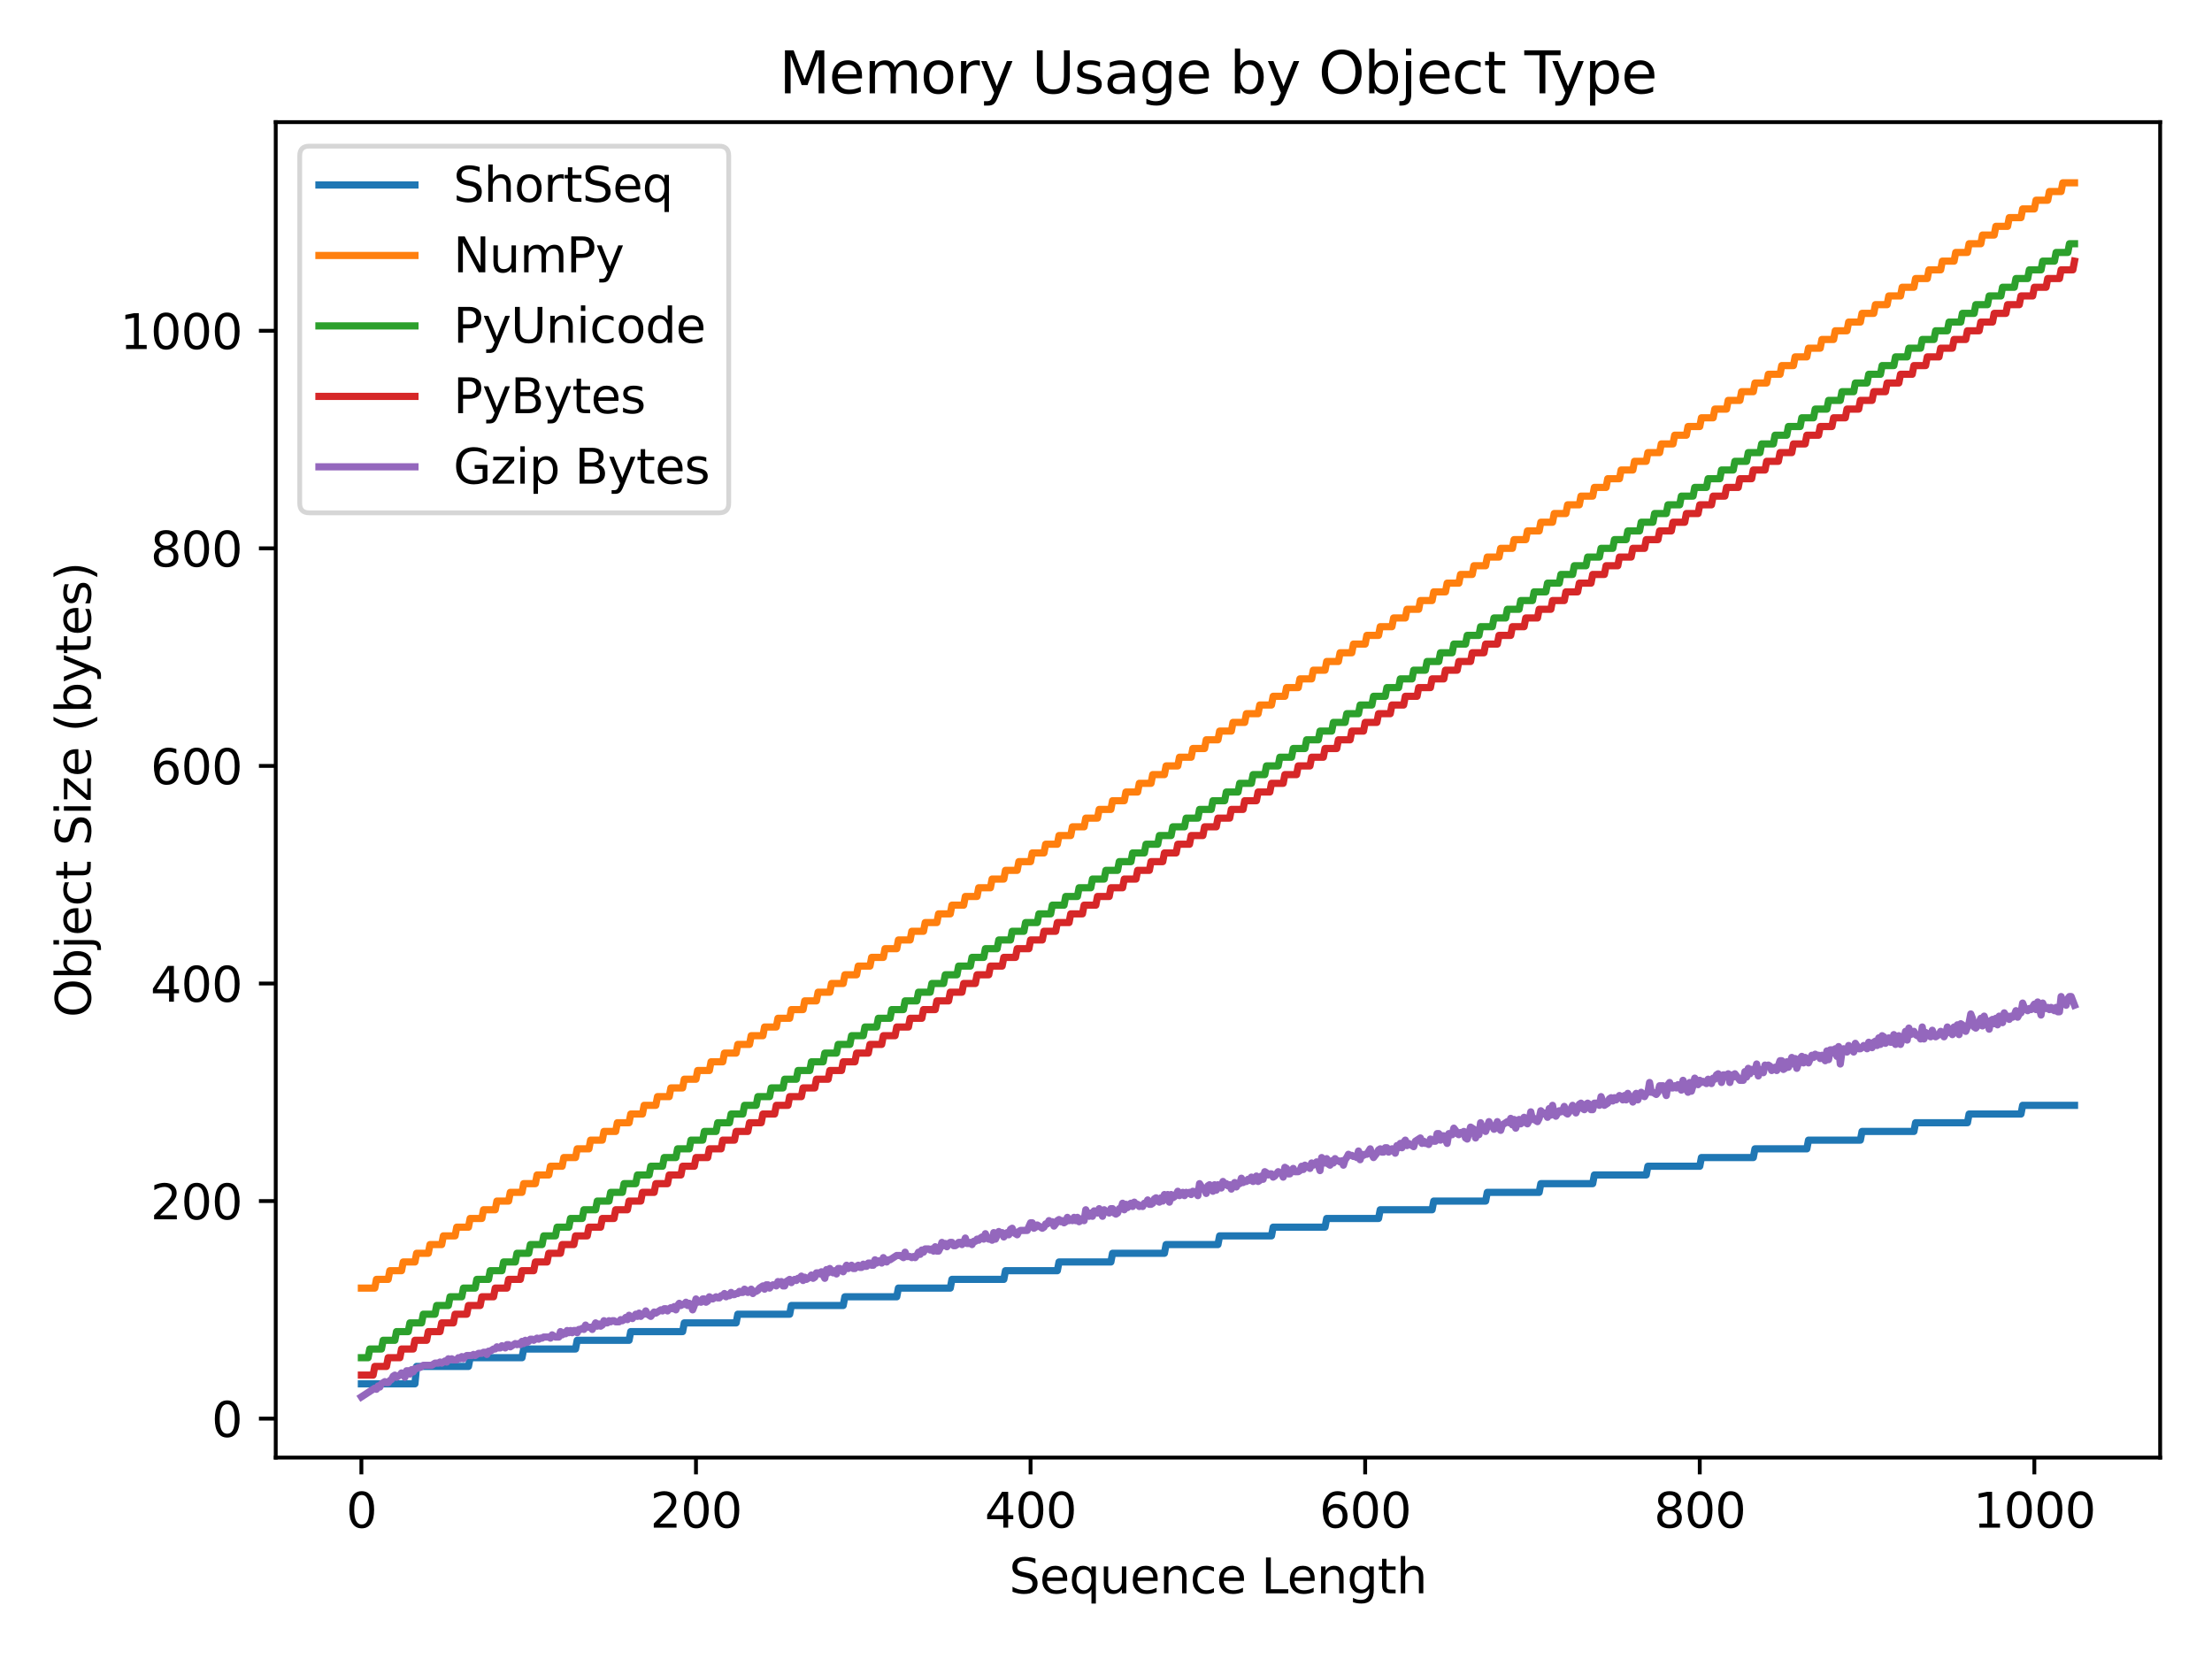 <?xml version="1.0" encoding="utf-8" standalone="no"?>
<!DOCTYPE svg PUBLIC "-//W3C//DTD SVG 1.1//EN"
  "http://www.w3.org/Graphics/SVG/1.1/DTD/svg11.dtd">
<svg xmlns:xlink="http://www.w3.org/1999/xlink" width="460.8pt" height="345.6pt" viewBox="0 0 460.8 345.6" xmlns="http://www.w3.org/2000/svg" version="1.1">
 <defs>
  <style type="text/css">*{stroke-linejoin: round; stroke-linecap: butt}</style>
 </defs>
 <g id="figure_1">
  <g id="patch_1">
   <path d="M 0 345.6 
L 460.8 345.6 
L 460.8 0 
L 0 0 
z
" style="fill: #ffffff"/>
  </g>
  <g id="axes_1">
   <g id="patch_2">
    <path d="M 57.44 303.64 
L 450 303.64 
L 450 25.44 
L 57.44 25.44 
z
" style="fill: #ffffff"/>
   </g>
   <g id="matplotlib.axis_1">
    <g id="xtick_1">
     <g id="line2d_1">
      <defs>
       <path id="m537acafc41" d="M 0 0 
L 0 3.5 
" style="stroke: #000000; stroke-width: 0.8"/>
      </defs>
      <g>
       <use xlink:href="#m537acafc41" x="75.284" y="303.64" style="stroke: #000000; stroke-width: 0.8"/>
      </g>
     </g>
     <g id="text_1">
      <!-- 0 -->
      <g transform="translate(72.102 318.238) scale(0.1 -0.1)">
       <defs>
        <path id="DejaVuSans-30" d="M 2034 4250 
Q 1547 4250 1301 3770 
Q 1056 3291 1056 2328 
Q 1056 1369 1301 889 
Q 1547 409 2034 409 
Q 2525 409 2770 889 
Q 3016 1369 3016 2328 
Q 3016 3291 2770 3770 
Q 2525 4250 2034 4250 
z
M 2034 4750 
Q 2819 4750 3233 4129 
Q 3647 3509 3647 2328 
Q 3647 1150 3233 529 
Q 2819 -91 2034 -91 
Q 1250 -91 836 529 
Q 422 1150 422 2328 
Q 422 3509 836 4129 
Q 1250 4750 2034 4750 
z
" transform="scale(0.016)"/>
       </defs>
       <use xlink:href="#DejaVuSans-30"/>
      </g>
     </g>
    </g>
    <g id="xtick_2">
     <g id="line2d_2">
      <g>
       <use xlink:href="#m537acafc41" x="144.985" y="303.64" style="stroke: #000000; stroke-width: 0.8"/>
      </g>
     </g>
     <g id="text_2">
      <!-- 200 -->
      <g transform="translate(135.442 318.238) scale(0.1 -0.1)">
       <defs>
        <path id="DejaVuSans-32" d="M 1228 531 
L 3431 531 
L 3431 0 
L 469 0 
L 469 531 
Q 828 903 1448 1529 
Q 2069 2156 2228 2338 
Q 2531 2678 2651 2914 
Q 2772 3150 2772 3378 
Q 2772 3750 2511 3984 
Q 2250 4219 1831 4219 
Q 1534 4219 1204 4116 
Q 875 4013 500 3803 
L 500 4441 
Q 881 4594 1212 4672 
Q 1544 4750 1819 4750 
Q 2544 4750 2975 4387 
Q 3406 4025 3406 3419 
Q 3406 3131 3298 2873 
Q 3191 2616 2906 2266 
Q 2828 2175 2409 1742 
Q 1991 1309 1228 531 
z
" transform="scale(0.016)"/>
       </defs>
       <use xlink:href="#DejaVuSans-32"/>
       <use xlink:href="#DejaVuSans-30" x="63.623"/>
       <use xlink:href="#DejaVuSans-30" x="127.246"/>
      </g>
     </g>
    </g>
    <g id="xtick_3">
     <g id="line2d_3">
      <g>
       <use xlink:href="#m537acafc41" x="214.687" y="303.64" style="stroke: #000000; stroke-width: 0.8"/>
      </g>
     </g>
     <g id="text_3">
      <!-- 400 -->
      <g transform="translate(205.143 318.238) scale(0.1 -0.1)">
       <defs>
        <path id="DejaVuSans-34" d="M 2419 4116 
L 825 1625 
L 2419 1625 
L 2419 4116 
z
M 2253 4666 
L 3047 4666 
L 3047 1625 
L 3713 1625 
L 3713 1100 
L 3047 1100 
L 3047 0 
L 2419 0 
L 2419 1100 
L 313 1100 
L 313 1709 
L 2253 4666 
z
" transform="scale(0.016)"/>
       </defs>
       <use xlink:href="#DejaVuSans-34"/>
       <use xlink:href="#DejaVuSans-30" x="63.623"/>
       <use xlink:href="#DejaVuSans-30" x="127.246"/>
      </g>
     </g>
    </g>
    <g id="xtick_4">
     <g id="line2d_4">
      <g>
       <use xlink:href="#m537acafc41" x="284.389" y="303.64" style="stroke: #000000; stroke-width: 0.8"/>
      </g>
     </g>
     <g id="text_4">
      <!-- 600 -->
      <g transform="translate(274.845 318.238) scale(0.1 -0.1)">
       <defs>
        <path id="DejaVuSans-36" d="M 2113 2584 
Q 1688 2584 1439 2293 
Q 1191 2003 1191 1497 
Q 1191 994 1439 701 
Q 1688 409 2113 409 
Q 2538 409 2786 701 
Q 3034 994 3034 1497 
Q 3034 2003 2786 2293 
Q 2538 2584 2113 2584 
z
M 3366 4563 
L 3366 3988 
Q 3128 4100 2886 4159 
Q 2644 4219 2406 4219 
Q 1781 4219 1451 3797 
Q 1122 3375 1075 2522 
Q 1259 2794 1537 2939 
Q 1816 3084 2150 3084 
Q 2853 3084 3261 2657 
Q 3669 2231 3669 1497 
Q 3669 778 3244 343 
Q 2819 -91 2113 -91 
Q 1303 -91 875 529 
Q 447 1150 447 2328 
Q 447 3434 972 4092 
Q 1497 4750 2381 4750 
Q 2619 4750 2861 4703 
Q 3103 4656 3366 4563 
z
" transform="scale(0.016)"/>
       </defs>
       <use xlink:href="#DejaVuSans-36"/>
       <use xlink:href="#DejaVuSans-30" x="63.623"/>
       <use xlink:href="#DejaVuSans-30" x="127.246"/>
      </g>
     </g>
    </g>
    <g id="xtick_5">
     <g id="line2d_5">
      <g>
       <use xlink:href="#m537acafc41" x="354.09" y="303.64" style="stroke: #000000; stroke-width: 0.8"/>
      </g>
     </g>
     <g id="text_5">
      <!-- 800 -->
      <g transform="translate(344.547 318.238) scale(0.1 -0.1)">
       <defs>
        <path id="DejaVuSans-38" d="M 2034 2216 
Q 1584 2216 1326 1975 
Q 1069 1734 1069 1313 
Q 1069 891 1326 650 
Q 1584 409 2034 409 
Q 2484 409 2743 651 
Q 3003 894 3003 1313 
Q 3003 1734 2745 1975 
Q 2488 2216 2034 2216 
z
M 1403 2484 
Q 997 2584 770 2862 
Q 544 3141 544 3541 
Q 544 4100 942 4425 
Q 1341 4750 2034 4750 
Q 2731 4750 3128 4425 
Q 3525 4100 3525 3541 
Q 3525 3141 3298 2862 
Q 3072 2584 2669 2484 
Q 3125 2378 3379 2068 
Q 3634 1759 3634 1313 
Q 3634 634 3220 271 
Q 2806 -91 2034 -91 
Q 1263 -91 848 271 
Q 434 634 434 1313 
Q 434 1759 690 2068 
Q 947 2378 1403 2484 
z
M 1172 3481 
Q 1172 3119 1398 2916 
Q 1625 2713 2034 2713 
Q 2441 2713 2670 2916 
Q 2900 3119 2900 3481 
Q 2900 3844 2670 4047 
Q 2441 4250 2034 4250 
Q 1625 4250 1398 4047 
Q 1172 3844 1172 3481 
z
" transform="scale(0.016)"/>
       </defs>
       <use xlink:href="#DejaVuSans-38"/>
       <use xlink:href="#DejaVuSans-30" x="63.623"/>
       <use xlink:href="#DejaVuSans-30" x="127.246"/>
      </g>
     </g>
    </g>
    <g id="xtick_6">
     <g id="line2d_6">
      <g>
       <use xlink:href="#m537acafc41" x="423.792" y="303.64" style="stroke: #000000; stroke-width: 0.8"/>
      </g>
     </g>
     <g id="text_6">
      <!-- 1000 -->
      <g transform="translate(411.067 318.238) scale(0.1 -0.1)">
       <defs>
        <path id="DejaVuSans-31" d="M 794 531 
L 1825 531 
L 1825 4091 
L 703 3866 
L 703 4441 
L 1819 4666 
L 2450 4666 
L 2450 531 
L 3481 531 
L 3481 0 
L 794 0 
L 794 531 
z
" transform="scale(0.016)"/>
       </defs>
       <use xlink:href="#DejaVuSans-31"/>
       <use xlink:href="#DejaVuSans-30" x="63.623"/>
       <use xlink:href="#DejaVuSans-30" x="127.246"/>
       <use xlink:href="#DejaVuSans-30" x="190.869"/>
      </g>
     </g>
    </g>
    <g id="text_7">
     <!-- Sequence Length -->
     <g transform="translate(210.219 331.917) scale(0.1 -0.1)">
      <defs>
       <path id="DejaVuSans-53" d="M 3425 4513 
L 3425 3897 
Q 3066 4069 2747 4153 
Q 2428 4238 2131 4238 
Q 1616 4238 1336 4038 
Q 1056 3838 1056 3469 
Q 1056 3159 1242 3001 
Q 1428 2844 1947 2747 
L 2328 2669 
Q 3034 2534 3370 2195 
Q 3706 1856 3706 1288 
Q 3706 609 3251 259 
Q 2797 -91 1919 -91 
Q 1588 -91 1214 -16 
Q 841 59 441 206 
L 441 856 
Q 825 641 1194 531 
Q 1563 422 1919 422 
Q 2459 422 2753 634 
Q 3047 847 3047 1241 
Q 3047 1584 2836 1778 
Q 2625 1972 2144 2069 
L 1759 2144 
Q 1053 2284 737 2584 
Q 422 2884 422 3419 
Q 422 4038 858 4394 
Q 1294 4750 2059 4750 
Q 2388 4750 2728 4690 
Q 3069 4631 3425 4513 
z
" transform="scale(0.016)"/>
       <path id="DejaVuSans-65" d="M 3597 1894 
L 3597 1613 
L 953 1613 
Q 991 1019 1311 708 
Q 1631 397 2203 397 
Q 2534 397 2845 478 
Q 3156 559 3463 722 
L 3463 178 
Q 3153 47 2828 -22 
Q 2503 -91 2169 -91 
Q 1331 -91 842 396 
Q 353 884 353 1716 
Q 353 2575 817 3079 
Q 1281 3584 2069 3584 
Q 2775 3584 3186 3129 
Q 3597 2675 3597 1894 
z
M 3022 2063 
Q 3016 2534 2758 2815 
Q 2500 3097 2075 3097 
Q 1594 3097 1305 2825 
Q 1016 2553 972 2059 
L 3022 2063 
z
" transform="scale(0.016)"/>
       <path id="DejaVuSans-71" d="M 947 1747 
Q 947 1113 1208 752 
Q 1469 391 1925 391 
Q 2381 391 2643 752 
Q 2906 1113 2906 1747 
Q 2906 2381 2643 2742 
Q 2381 3103 1925 3103 
Q 1469 3103 1208 2742 
Q 947 2381 947 1747 
z
M 2906 525 
Q 2725 213 2448 61 
Q 2172 -91 1784 -91 
Q 1150 -91 751 415 
Q 353 922 353 1747 
Q 353 2572 751 3078 
Q 1150 3584 1784 3584 
Q 2172 3584 2448 3432 
Q 2725 3281 2906 2969 
L 2906 3500 
L 3481 3500 
L 3481 -1331 
L 2906 -1331 
L 2906 525 
z
" transform="scale(0.016)"/>
       <path id="DejaVuSans-75" d="M 544 1381 
L 544 3500 
L 1119 3500 
L 1119 1403 
Q 1119 906 1312 657 
Q 1506 409 1894 409 
Q 2359 409 2629 706 
Q 2900 1003 2900 1516 
L 2900 3500 
L 3475 3500 
L 3475 0 
L 2900 0 
L 2900 538 
Q 2691 219 2414 64 
Q 2138 -91 1772 -91 
Q 1169 -91 856 284 
Q 544 659 544 1381 
z
M 1991 3584 
L 1991 3584 
z
" transform="scale(0.016)"/>
       <path id="DejaVuSans-6e" d="M 3513 2113 
L 3513 0 
L 2938 0 
L 2938 2094 
Q 2938 2591 2744 2837 
Q 2550 3084 2163 3084 
Q 1697 3084 1428 2787 
Q 1159 2491 1159 1978 
L 1159 0 
L 581 0 
L 581 3500 
L 1159 3500 
L 1159 2956 
Q 1366 3272 1645 3428 
Q 1925 3584 2291 3584 
Q 2894 3584 3203 3211 
Q 3513 2838 3513 2113 
z
" transform="scale(0.016)"/>
       <path id="DejaVuSans-63" d="M 3122 3366 
L 3122 2828 
Q 2878 2963 2633 3030 
Q 2388 3097 2138 3097 
Q 1578 3097 1268 2742 
Q 959 2388 959 1747 
Q 959 1106 1268 751 
Q 1578 397 2138 397 
Q 2388 397 2633 464 
Q 2878 531 3122 666 
L 3122 134 
Q 2881 22 2623 -34 
Q 2366 -91 2075 -91 
Q 1284 -91 818 406 
Q 353 903 353 1747 
Q 353 2603 823 3093 
Q 1294 3584 2113 3584 
Q 2378 3584 2631 3529 
Q 2884 3475 3122 3366 
z
" transform="scale(0.016)"/>
       <path id="DejaVuSans-20" transform="scale(0.016)"/>
       <path id="DejaVuSans-4c" d="M 628 4666 
L 1259 4666 
L 1259 531 
L 3531 531 
L 3531 0 
L 628 0 
L 628 4666 
z
" transform="scale(0.016)"/>
       <path id="DejaVuSans-67" d="M 2906 1791 
Q 2906 2416 2648 2759 
Q 2391 3103 1925 3103 
Q 1463 3103 1205 2759 
Q 947 2416 947 1791 
Q 947 1169 1205 825 
Q 1463 481 1925 481 
Q 2391 481 2648 825 
Q 2906 1169 2906 1791 
z
M 3481 434 
Q 3481 -459 3084 -895 
Q 2688 -1331 1869 -1331 
Q 1566 -1331 1297 -1286 
Q 1028 -1241 775 -1147 
L 775 -588 
Q 1028 -725 1275 -790 
Q 1522 -856 1778 -856 
Q 2344 -856 2625 -561 
Q 2906 -266 2906 331 
L 2906 616 
Q 2728 306 2450 153 
Q 2172 0 1784 0 
Q 1141 0 747 490 
Q 353 981 353 1791 
Q 353 2603 747 3093 
Q 1141 3584 1784 3584 
Q 2172 3584 2450 3431 
Q 2728 3278 2906 2969 
L 2906 3500 
L 3481 3500 
L 3481 434 
z
" transform="scale(0.016)"/>
       <path id="DejaVuSans-74" d="M 1172 4494 
L 1172 3500 
L 2356 3500 
L 2356 3053 
L 1172 3053 
L 1172 1153 
Q 1172 725 1289 603 
Q 1406 481 1766 481 
L 2356 481 
L 2356 0 
L 1766 0 
Q 1100 0 847 248 
Q 594 497 594 1153 
L 594 3053 
L 172 3053 
L 172 3500 
L 594 3500 
L 594 4494 
L 1172 4494 
z
" transform="scale(0.016)"/>
       <path id="DejaVuSans-68" d="M 3513 2113 
L 3513 0 
L 2938 0 
L 2938 2094 
Q 2938 2591 2744 2837 
Q 2550 3084 2163 3084 
Q 1697 3084 1428 2787 
Q 1159 2491 1159 1978 
L 1159 0 
L 581 0 
L 581 4863 
L 1159 4863 
L 1159 2956 
Q 1366 3272 1645 3428 
Q 1925 3584 2291 3584 
Q 2894 3584 3203 3211 
Q 3513 2838 3513 2113 
z
" transform="scale(0.016)"/>
      </defs>
      <use xlink:href="#DejaVuSans-53"/>
      <use xlink:href="#DejaVuSans-65" x="63.477"/>
      <use xlink:href="#DejaVuSans-71" x="125"/>
      <use xlink:href="#DejaVuSans-75" x="188.477"/>
      <use xlink:href="#DejaVuSans-65" x="251.855"/>
      <use xlink:href="#DejaVuSans-6e" x="313.379"/>
      <use xlink:href="#DejaVuSans-63" x="376.758"/>
      <use xlink:href="#DejaVuSans-65" x="431.738"/>
      <use xlink:href="#DejaVuSans-20" x="493.262"/>
      <use xlink:href="#DejaVuSans-4c" x="525.049"/>
      <use xlink:href="#DejaVuSans-65" x="579.012"/>
      <use xlink:href="#DejaVuSans-6e" x="640.535"/>
      <use xlink:href="#DejaVuSans-67" x="703.914"/>
      <use xlink:href="#DejaVuSans-74" x="767.391"/>
      <use xlink:href="#DejaVuSans-68" x="806.6"/>
     </g>
    </g>
   </g>
   <g id="matplotlib.axis_2">
    <g id="ytick_1">
     <g id="line2d_7">
      <defs>
       <path id="m50836a71e2" d="M 0 0 
L -3.5 0 
" style="stroke: #000000; stroke-width: 0.8"/>
      </defs>
      <g>
       <use xlink:href="#m50836a71e2" x="57.44" y="295.527" style="stroke: #000000; stroke-width: 0.8"/>
      </g>
     </g>
     <g id="text_8">
      <!-- 0 -->
      <g transform="translate(44.078 299.326) scale(0.1 -0.1)">
       <use xlink:href="#DejaVuSans-30"/>
      </g>
     </g>
    </g>
    <g id="ytick_2">
     <g id="line2d_8">
      <g>
       <use xlink:href="#m50836a71e2" x="57.44" y="250.203" style="stroke: #000000; stroke-width: 0.8"/>
      </g>
     </g>
     <g id="text_9">
      <!-- 200 -->
      <g transform="translate(31.352 254.002) scale(0.1 -0.1)">
       <use xlink:href="#DejaVuSans-32"/>
       <use xlink:href="#DejaVuSans-30" x="63.623"/>
       <use xlink:href="#DejaVuSans-30" x="127.246"/>
      </g>
     </g>
    </g>
    <g id="ytick_3">
     <g id="line2d_9">
      <g>
       <use xlink:href="#m50836a71e2" x="57.44" y="204.879" style="stroke: #000000; stroke-width: 0.8"/>
      </g>
     </g>
     <g id="text_10">
      <!-- 400 -->
      <g transform="translate(31.352 208.678) scale(0.1 -0.1)">
       <use xlink:href="#DejaVuSans-34"/>
       <use xlink:href="#DejaVuSans-30" x="63.623"/>
       <use xlink:href="#DejaVuSans-30" x="127.246"/>
      </g>
     </g>
    </g>
    <g id="ytick_4">
     <g id="line2d_10">
      <g>
       <use xlink:href="#m50836a71e2" x="57.44" y="159.554" style="stroke: #000000; stroke-width: 0.8"/>
      </g>
     </g>
     <g id="text_11">
      <!-- 600 -->
      <g transform="translate(31.352 163.354) scale(0.1 -0.1)">
       <use xlink:href="#DejaVuSans-36"/>
       <use xlink:href="#DejaVuSans-30" x="63.623"/>
       <use xlink:href="#DejaVuSans-30" x="127.246"/>
      </g>
     </g>
    </g>
    <g id="ytick_5">
     <g id="line2d_11">
      <g>
       <use xlink:href="#m50836a71e2" x="57.44" y="114.23" style="stroke: #000000; stroke-width: 0.8"/>
      </g>
     </g>
     <g id="text_12">
      <!-- 800 -->
      <g transform="translate(31.352 118.029) scale(0.1 -0.1)">
       <use xlink:href="#DejaVuSans-38"/>
       <use xlink:href="#DejaVuSans-30" x="63.623"/>
       <use xlink:href="#DejaVuSans-30" x="127.246"/>
      </g>
     </g>
    </g>
    <g id="ytick_6">
     <g id="line2d_12">
      <g>
       <use xlink:href="#m50836a71e2" x="57.44" y="68.906" style="stroke: #000000; stroke-width: 0.8"/>
      </g>
     </g>
     <g id="text_13">
      <!-- 1000 -->
      <g transform="translate(24.99 72.705) scale(0.1 -0.1)">
       <use xlink:href="#DejaVuSans-31"/>
       <use xlink:href="#DejaVuSans-30" x="63.623"/>
       <use xlink:href="#DejaVuSans-30" x="127.246"/>
       <use xlink:href="#DejaVuSans-30" x="190.869"/>
      </g>
     </g>
    </g>
    <g id="text_14">
     <!-- Object Size (bytes) -->
     <g transform="translate(18.91 211.944) rotate(-90) scale(0.1 -0.1)">
      <defs>
       <path id="DejaVuSans-4f" d="M 2522 4238 
Q 1834 4238 1429 3725 
Q 1025 3213 1025 2328 
Q 1025 1447 1429 934 
Q 1834 422 2522 422 
Q 3209 422 3611 934 
Q 4013 1447 4013 2328 
Q 4013 3213 3611 3725 
Q 3209 4238 2522 4238 
z
M 2522 4750 
Q 3503 4750 4090 4092 
Q 4678 3434 4678 2328 
Q 4678 1225 4090 567 
Q 3503 -91 2522 -91 
Q 1538 -91 948 565 
Q 359 1222 359 2328 
Q 359 3434 948 4092 
Q 1538 4750 2522 4750 
z
" transform="scale(0.016)"/>
       <path id="DejaVuSans-62" d="M 3116 1747 
Q 3116 2381 2855 2742 
Q 2594 3103 2138 3103 
Q 1681 3103 1420 2742 
Q 1159 2381 1159 1747 
Q 1159 1113 1420 752 
Q 1681 391 2138 391 
Q 2594 391 2855 752 
Q 3116 1113 3116 1747 
z
M 1159 2969 
Q 1341 3281 1617 3432 
Q 1894 3584 2278 3584 
Q 2916 3584 3314 3078 
Q 3713 2572 3713 1747 
Q 3713 922 3314 415 
Q 2916 -91 2278 -91 
Q 1894 -91 1617 61 
Q 1341 213 1159 525 
L 1159 0 
L 581 0 
L 581 4863 
L 1159 4863 
L 1159 2969 
z
" transform="scale(0.016)"/>
       <path id="DejaVuSans-6a" d="M 603 3500 
L 1178 3500 
L 1178 -63 
Q 1178 -731 923 -1031 
Q 669 -1331 103 -1331 
L -116 -1331 
L -116 -844 
L 38 -844 
Q 366 -844 484 -692 
Q 603 -541 603 -63 
L 603 3500 
z
M 603 4863 
L 1178 4863 
L 1178 4134 
L 603 4134 
L 603 4863 
z
" transform="scale(0.016)"/>
       <path id="DejaVuSans-69" d="M 603 3500 
L 1178 3500 
L 1178 0 
L 603 0 
L 603 3500 
z
M 603 4863 
L 1178 4863 
L 1178 4134 
L 603 4134 
L 603 4863 
z
" transform="scale(0.016)"/>
       <path id="DejaVuSans-7a" d="M 353 3500 
L 3084 3500 
L 3084 2975 
L 922 459 
L 3084 459 
L 3084 0 
L 275 0 
L 275 525 
L 2438 3041 
L 353 3041 
L 353 3500 
z
" transform="scale(0.016)"/>
       <path id="DejaVuSans-28" d="M 1984 4856 
Q 1566 4138 1362 3434 
Q 1159 2731 1159 2009 
Q 1159 1288 1364 580 
Q 1569 -128 1984 -844 
L 1484 -844 
Q 1016 -109 783 600 
Q 550 1309 550 2009 
Q 550 2706 781 3412 
Q 1013 4119 1484 4856 
L 1984 4856 
z
" transform="scale(0.016)"/>
       <path id="DejaVuSans-79" d="M 2059 -325 
Q 1816 -950 1584 -1140 
Q 1353 -1331 966 -1331 
L 506 -1331 
L 506 -850 
L 844 -850 
Q 1081 -850 1212 -737 
Q 1344 -625 1503 -206 
L 1606 56 
L 191 3500 
L 800 3500 
L 1894 763 
L 2988 3500 
L 3597 3500 
L 2059 -325 
z
" transform="scale(0.016)"/>
       <path id="DejaVuSans-73" d="M 2834 3397 
L 2834 2853 
Q 2591 2978 2328 3040 
Q 2066 3103 1784 3103 
Q 1356 3103 1142 2972 
Q 928 2841 928 2578 
Q 928 2378 1081 2264 
Q 1234 2150 1697 2047 
L 1894 2003 
Q 2506 1872 2764 1633 
Q 3022 1394 3022 966 
Q 3022 478 2636 193 
Q 2250 -91 1575 -91 
Q 1294 -91 989 -36 
Q 684 19 347 128 
L 347 722 
Q 666 556 975 473 
Q 1284 391 1588 391 
Q 1994 391 2212 530 
Q 2431 669 2431 922 
Q 2431 1156 2273 1281 
Q 2116 1406 1581 1522 
L 1381 1569 
Q 847 1681 609 1914 
Q 372 2147 372 2553 
Q 372 3047 722 3315 
Q 1072 3584 1716 3584 
Q 2034 3584 2315 3537 
Q 2597 3491 2834 3397 
z
" transform="scale(0.016)"/>
       <path id="DejaVuSans-29" d="M 513 4856 
L 1013 4856 
Q 1481 4119 1714 3412 
Q 1947 2706 1947 2009 
Q 1947 1309 1714 600 
Q 1481 -109 1013 -844 
L 513 -844 
Q 928 -128 1133 580 
Q 1338 1288 1338 2009 
Q 1338 2731 1133 3434 
Q 928 4138 513 4856 
z
" transform="scale(0.016)"/>
      </defs>
      <use xlink:href="#DejaVuSans-4f"/>
      <use xlink:href="#DejaVuSans-62" x="78.711"/>
      <use xlink:href="#DejaVuSans-6a" x="142.188"/>
      <use xlink:href="#DejaVuSans-65" x="169.971"/>
      <use xlink:href="#DejaVuSans-63" x="231.494"/>
      <use xlink:href="#DejaVuSans-74" x="286.475"/>
      <use xlink:href="#DejaVuSans-20" x="325.684"/>
      <use xlink:href="#DejaVuSans-53" x="357.471"/>
      <use xlink:href="#DejaVuSans-69" x="420.947"/>
      <use xlink:href="#DejaVuSans-7a" x="448.73"/>
      <use xlink:href="#DejaVuSans-65" x="501.221"/>
      <use xlink:href="#DejaVuSans-20" x="562.744"/>
      <use xlink:href="#DejaVuSans-28" x="594.531"/>
      <use xlink:href="#DejaVuSans-62" x="633.545"/>
      <use xlink:href="#DejaVuSans-79" x="697.021"/>
      <use xlink:href="#DejaVuSans-74" x="756.201"/>
      <use xlink:href="#DejaVuSans-65" x="795.41"/>
      <use xlink:href="#DejaVuSans-73" x="856.934"/>
      <use xlink:href="#DejaVuSans-29" x="909.033"/>
     </g>
    </g>
   </g>
   <g id="line2d_13">
    <path d="M 75.284 288.275 
L 86.436 288.275 
L 86.784 284.649 
L 97.588 284.649 
L 97.937 282.836 
L 108.74 282.836 
L 109.089 281.023 
L 119.893 281.023 
L 120.241 279.21 
L 131.045 279.21 
L 131.394 277.397 
L 142.197 277.397 
L 142.546 275.584 
L 153.35 275.584 
L 153.698 273.771 
L 164.502 273.771 
L 164.85 271.958 
L 175.654 271.958 
L 176.003 270.145 
L 186.806 270.145 
L 187.155 268.332 
L 197.959 268.332 
L 198.307 266.519 
L 209.111 266.519 
L 209.459 264.707 
L 220.263 264.707 
L 220.612 262.894 
L 231.415 262.894 
L 231.764 261.081 
L 242.568 261.081 
L 242.916 259.268 
L 253.72 259.268 
L 254.069 257.455 
L 264.872 257.455 
L 265.221 255.642 
L 276.025 255.642 
L 276.373 253.829 
L 287.177 253.829 
L 287.525 252.016 
L 298.329 252.016 
L 298.678 250.203 
L 309.481 250.203 
L 309.83 248.39 
L 320.634 248.39 
L 320.982 246.577 
L 331.786 246.577 
L 332.134 244.764 
L 342.938 244.764 
L 343.287 242.951 
L 354.09 242.951 
L 354.439 241.138 
L 365.243 241.138 
L 365.591 239.325 
L 376.395 239.325 
L 376.744 237.512 
L 387.547 237.512 
L 387.896 235.699 
L 398.7 235.699 
L 399.048 233.886 
L 409.852 233.886 
L 410.2 232.073 
L 421.004 232.073 
L 421.353 230.26 
L 432.156 230.26 
L 432.156 230.26 
" clip-path="url(#pd27588378f)" style="fill: none; stroke: #1f77b4; stroke-width: 1.5; stroke-linecap: square"/>
   </g>
   <g id="line2d_14">
    <path d="M 75.284 268.332 
L 78.072 268.332 
L 78.42 266.519 
L 80.86 266.519 
L 81.208 264.707 
L 83.648 264.707 
L 83.996 262.894 
L 86.436 262.894 
L 86.784 261.081 
L 89.224 261.081 
L 89.572 259.268 
L 92.012 259.268 
L 92.361 257.455 
L 94.8 257.455 
L 95.149 255.642 
L 97.588 255.642 
L 97.937 253.829 
L 100.376 253.829 
L 100.725 252.016 
L 103.164 252.016 
L 103.513 250.203 
L 105.952 250.203 
L 106.301 248.39 
L 108.74 248.39 
L 109.089 246.577 
L 111.529 246.577 
L 111.877 244.764 
L 114.317 244.764 
L 114.665 242.951 
L 117.105 242.951 
L 117.453 241.138 
L 119.893 241.138 
L 120.241 239.325 
L 122.681 239.325 
L 123.029 237.512 
L 125.469 237.512 
L 125.817 235.699 
L 128.257 235.699 
L 128.605 233.886 
L 131.045 233.886 
L 131.394 232.073 
L 133.833 232.073 
L 134.182 230.26 
L 136.621 230.26 
L 136.97 228.447 
L 139.409 228.447 
L 139.758 226.634 
L 142.197 226.634 
L 142.546 224.821 
L 144.985 224.821 
L 145.334 223.008 
L 147.773 223.008 
L 148.122 221.195 
L 150.561 221.195 
L 150.91 219.382 
L 153.35 219.382 
L 153.698 217.569 
L 156.138 217.569 
L 156.486 215.756 
L 158.926 215.756 
L 159.274 213.943 
L 161.714 213.943 
L 162.062 212.13 
L 164.502 212.13 
L 164.85 210.317 
L 167.29 210.317 
L 167.638 208.504 
L 170.078 208.504 
L 170.426 206.692 
L 172.866 206.692 
L 173.215 204.879 
L 175.654 204.879 
L 176.003 203.066 
L 178.442 203.066 
L 178.791 201.253 
L 181.23 201.253 
L 181.579 199.44 
L 184.018 199.44 
L 184.367 197.627 
L 186.806 197.627 
L 187.155 195.814 
L 189.594 195.814 
L 189.943 194.001 
L 192.382 194.001 
L 192.731 192.188 
L 195.171 192.188 
L 195.519 190.375 
L 197.959 190.375 
L 198.307 188.562 
L 200.747 188.562 
L 201.095 186.749 
L 203.535 186.749 
L 203.883 184.936 
L 206.323 184.936 
L 206.671 183.123 
L 209.111 183.123 
L 209.459 181.31 
L 211.899 181.31 
L 212.247 179.497 
L 214.687 179.497 
L 215.036 177.684 
L 217.475 177.684 
L 217.824 175.871 
L 220.263 175.871 
L 220.612 174.058 
L 223.051 174.058 
L 223.4 172.245 
L 225.839 172.245 
L 226.188 170.432 
L 228.627 170.432 
L 228.976 168.619 
L 231.415 168.619 
L 231.764 166.806 
L 234.204 166.806 
L 234.552 164.993 
L 236.992 164.993 
L 237.34 163.18 
L 239.78 163.18 
L 240.128 161.367 
L 242.568 161.367 
L 242.916 159.554 
L 245.356 159.554 
L 245.704 157.741 
L 248.144 157.741 
L 248.492 155.928 
L 250.932 155.928 
L 251.28 154.115 
L 253.72 154.115 
L 254.069 152.302 
L 256.508 152.302 
L 256.857 150.489 
L 259.296 150.489 
L 259.645 148.677 
L 262.084 148.677 
L 262.433 146.864 
L 264.872 146.864 
L 265.221 145.051 
L 267.66 145.051 
L 268.009 143.238 
L 270.448 143.238 
L 270.797 141.425 
L 273.236 141.425 
L 273.585 139.612 
L 276.025 139.612 
L 276.373 137.799 
L 278.813 137.799 
L 279.161 135.986 
L 281.601 135.986 
L 281.949 134.173 
L 284.389 134.173 
L 284.737 132.36 
L 287.177 132.36 
L 287.525 130.547 
L 289.965 130.547 
L 290.313 128.734 
L 292.753 128.734 
L 293.101 126.921 
L 295.541 126.921 
L 295.89 125.108 
L 298.329 125.108 
L 298.678 123.295 
L 301.117 123.295 
L 301.466 121.482 
L 303.905 121.482 
L 304.254 119.669 
L 306.693 119.669 
L 307.042 117.856 
L 309.481 117.856 
L 309.83 116.043 
L 312.269 116.043 
L 312.618 114.23 
L 315.058 114.23 
L 315.406 112.417 
L 317.846 112.417 
L 318.194 110.604 
L 320.634 110.604 
L 320.982 108.791 
L 323.422 108.791 
L 323.77 106.978 
L 326.21 106.978 
L 326.558 105.165 
L 328.998 105.165 
L 329.346 103.352 
L 331.786 103.352 
L 332.134 101.539 
L 334.574 101.539 
L 334.922 99.726 
L 337.362 99.726 
L 337.711 97.913 
L 340.15 97.913 
L 340.499 96.1 
L 342.938 96.1 
L 343.287 94.287 
L 345.726 94.287 
L 346.075 92.475 
L 348.514 92.475 
L 348.863 90.662 
L 351.302 90.662 
L 351.651 88.849 
L 354.09 88.849 
L 354.439 87.036 
L 356.879 87.036 
L 357.227 85.223 
L 359.667 85.223 
L 360.015 83.41 
L 362.455 83.41 
L 362.803 81.597 
L 365.243 81.597 
L 365.591 79.784 
L 368.031 79.784 
L 368.379 77.971 
L 370.819 77.971 
L 371.167 76.158 
L 373.607 76.158 
L 373.955 74.345 
L 376.395 74.345 
L 376.744 72.532 
L 379.183 72.532 
L 379.532 70.719 
L 381.971 70.719 
L 382.32 68.906 
L 384.759 68.906 
L 385.108 67.093 
L 387.547 67.093 
L 387.896 65.28 
L 390.335 65.28 
L 390.684 63.467 
L 393.123 63.467 
L 393.472 61.654 
L 395.911 61.654 
L 396.26 59.841 
L 398.7 59.841 
L 399.048 58.028 
L 401.488 58.028 
L 401.836 56.215 
L 404.276 56.215 
L 404.624 54.402 
L 407.064 54.402 
L 407.412 52.589 
L 409.852 52.589 
L 410.2 50.776 
L 412.64 50.776 
L 412.988 48.963 
L 415.428 48.963 
L 415.776 47.15 
L 418.216 47.15 
L 418.565 45.337 
L 421.004 45.337 
L 421.353 43.524 
L 423.792 43.524 
L 424.141 41.711 
L 426.58 41.711 
L 426.929 39.898 
L 429.368 39.898 
L 429.717 38.085 
L 432.156 38.085 
L 432.156 38.085 
" clip-path="url(#pd27588378f)" style="fill: none; stroke: #ff7f0e; stroke-width: 1.5; stroke-linecap: square"/>
   </g>
   <g id="line2d_15">
    <path d="M 75.284 282.836 
L 76.678 282.836 
L 77.026 281.023 
L 79.466 281.023 
L 79.814 279.21 
L 82.254 279.21 
L 82.602 277.397 
L 85.042 277.397 
L 85.39 275.584 
L 87.83 275.584 
L 88.178 273.771 
L 90.618 273.771 
L 90.967 271.958 
L 93.406 271.958 
L 93.755 270.145 
L 96.194 270.145 
L 96.543 268.332 
L 98.982 268.332 
L 99.331 266.519 
L 101.77 266.519 
L 102.119 264.707 
L 104.558 264.707 
L 104.907 262.894 
L 107.346 262.894 
L 107.695 261.081 
L 110.134 261.081 
L 110.483 259.268 
L 112.923 259.268 
L 113.271 257.455 
L 115.711 257.455 
L 116.059 255.642 
L 118.499 255.642 
L 118.847 253.829 
L 121.287 253.829 
L 121.635 252.016 
L 124.075 252.016 
L 124.423 250.203 
L 126.863 250.203 
L 127.211 248.39 
L 129.651 248.39 
L 129.999 246.577 
L 132.439 246.577 
L 132.788 244.764 
L 135.227 244.764 
L 135.576 242.951 
L 138.015 242.951 
L 138.364 241.138 
L 140.803 241.138 
L 141.152 239.325 
L 143.591 239.325 
L 143.94 237.512 
L 146.379 237.512 
L 146.728 235.699 
L 149.167 235.699 
L 149.516 233.886 
L 151.956 233.886 
L 152.304 232.073 
L 154.744 232.073 
L 155.092 230.26 
L 157.532 230.26 
L 157.88 228.447 
L 160.32 228.447 
L 160.668 226.634 
L 163.108 226.634 
L 163.456 224.821 
L 165.896 224.821 
L 166.244 223.008 
L 168.684 223.008 
L 169.032 221.195 
L 171.472 221.195 
L 171.82 219.382 
L 174.26 219.382 
L 174.609 217.569 
L 177.048 217.569 
L 177.397 215.756 
L 179.836 215.756 
L 180.185 213.943 
L 182.624 213.943 
L 182.973 212.13 
L 185.412 212.13 
L 185.761 210.317 
L 188.2 210.317 
L 188.549 208.504 
L 190.988 208.504 
L 191.337 206.692 
L 193.777 206.692 
L 194.125 204.879 
L 196.565 204.879 
L 196.913 203.066 
L 199.353 203.066 
L 199.701 201.253 
L 202.141 201.253 
L 202.489 199.44 
L 204.929 199.44 
L 205.277 197.627 
L 207.717 197.627 
L 208.065 195.814 
L 210.505 195.814 
L 210.853 194.001 
L 213.293 194.001 
L 213.642 192.188 
L 216.081 192.188 
L 216.43 190.375 
L 218.869 190.375 
L 219.218 188.562 
L 221.657 188.562 
L 222.006 186.749 
L 224.445 186.749 
L 224.794 184.936 
L 227.233 184.936 
L 227.582 183.123 
L 230.021 183.123 
L 230.37 181.31 
L 232.809 181.31 
L 233.158 179.497 
L 235.598 179.497 
L 235.946 177.684 
L 238.386 177.684 
L 238.734 175.871 
L 241.174 175.871 
L 241.522 174.058 
L 243.962 174.058 
L 244.31 172.245 
L 246.75 172.245 
L 247.098 170.432 
L 249.538 170.432 
L 249.886 168.619 
L 252.326 168.619 
L 252.674 166.806 
L 255.114 166.806 
L 255.463 164.993 
L 257.902 164.993 
L 258.251 163.18 
L 260.69 163.18 
L 261.039 161.367 
L 263.478 161.367 
L 263.827 159.554 
L 266.266 159.554 
L 266.615 157.741 
L 269.054 157.741 
L 269.403 155.928 
L 271.842 155.928 
L 272.191 154.115 
L 274.631 154.115 
L 274.979 152.302 
L 277.419 152.302 
L 277.767 150.489 
L 280.207 150.489 
L 280.555 148.677 
L 282.995 148.677 
L 283.343 146.864 
L 285.783 146.864 
L 286.131 145.051 
L 288.571 145.051 
L 288.919 143.238 
L 291.359 143.238 
L 291.707 141.425 
L 294.147 141.425 
L 294.495 139.612 
L 296.935 139.612 
L 297.284 137.799 
L 299.723 137.799 
L 300.072 135.986 
L 302.511 135.986 
L 302.86 134.173 
L 305.299 134.173 
L 305.648 132.36 
L 308.087 132.36 
L 308.436 130.547 
L 310.875 130.547 
L 311.224 128.734 
L 313.663 128.734 
L 314.012 126.921 
L 316.452 126.921 
L 316.8 125.108 
L 319.24 125.108 
L 319.588 123.295 
L 322.028 123.295 
L 322.376 121.482 
L 324.816 121.482 
L 325.164 119.669 
L 327.604 119.669 
L 327.952 117.856 
L 330.392 117.856 
L 330.74 116.043 
L 333.18 116.043 
L 333.528 114.23 
L 335.968 114.23 
L 336.317 112.417 
L 338.756 112.417 
L 339.105 110.604 
L 341.544 110.604 
L 341.893 108.791 
L 344.332 108.791 
L 344.681 106.978 
L 347.12 106.978 
L 347.469 105.165 
L 349.908 105.165 
L 350.257 103.352 
L 352.696 103.352 
L 353.045 101.539 
L 355.484 101.539 
L 355.833 99.726 
L 358.273 99.726 
L 358.621 97.913 
L 361.061 97.913 
L 361.409 96.1 
L 363.849 96.1 
L 364.197 94.287 
L 366.637 94.287 
L 366.985 92.475 
L 369.425 92.475 
L 369.773 90.662 
L 372.213 90.662 
L 372.561 88.849 
L 375.001 88.849 
L 375.349 87.036 
L 377.789 87.036 
L 378.138 85.223 
L 380.577 85.223 
L 380.926 83.41 
L 383.365 83.41 
L 383.714 81.597 
L 386.153 81.597 
L 386.502 79.784 
L 388.941 79.784 
L 389.29 77.971 
L 391.729 77.971 
L 392.078 76.158 
L 394.517 76.158 
L 394.866 74.345 
L 397.306 74.345 
L 397.654 72.532 
L 400.094 72.532 
L 400.442 70.719 
L 402.882 70.719 
L 403.23 68.906 
L 405.67 68.906 
L 406.018 67.093 
L 408.458 67.093 
L 408.806 65.28 
L 411.246 65.28 
L 411.594 63.467 
L 414.034 63.467 
L 414.382 61.654 
L 416.822 61.654 
L 417.17 59.841 
L 419.61 59.841 
L 419.959 58.028 
L 422.398 58.028 
L 422.747 56.215 
L 425.186 56.215 
L 425.535 54.402 
L 427.974 54.402 
L 428.323 52.589 
L 430.762 52.589 
L 431.111 50.776 
L 432.156 50.776 
L 432.156 50.776 
" clip-path="url(#pd27588378f)" style="fill: none; stroke: #2ca02c; stroke-width: 1.5; stroke-linecap: square"/>
   </g>
   <g id="line2d_16">
    <path d="M 75.284 286.462 
L 77.723 286.462 
L 78.072 284.649 
L 80.511 284.649 
L 80.86 282.836 
L 83.299 282.836 
L 83.648 281.023 
L 86.087 281.023 
L 86.436 279.21 
L 88.875 279.21 
L 89.224 277.397 
L 91.664 277.397 
L 92.012 275.584 
L 94.452 275.584 
L 94.8 273.771 
L 97.24 273.771 
L 97.588 271.958 
L 100.028 271.958 
L 100.376 270.145 
L 102.816 270.145 
L 103.164 268.332 
L 105.604 268.332 
L 105.952 266.519 
L 108.392 266.519 
L 108.74 264.707 
L 111.18 264.707 
L 111.529 262.894 
L 113.968 262.894 
L 114.317 261.081 
L 116.756 261.081 
L 117.105 259.268 
L 119.544 259.268 
L 119.893 257.455 
L 122.332 257.455 
L 122.681 255.642 
L 125.12 255.642 
L 125.469 253.829 
L 127.908 253.829 
L 128.257 252.016 
L 130.696 252.016 
L 131.045 250.203 
L 133.485 250.203 
L 133.833 248.39 
L 136.273 248.39 
L 136.621 246.577 
L 139.061 246.577 
L 139.409 244.764 
L 141.849 244.764 
L 142.197 242.951 
L 144.637 242.951 
L 144.985 241.138 
L 147.425 241.138 
L 147.773 239.325 
L 150.213 239.325 
L 150.561 237.512 
L 153.001 237.512 
L 153.35 235.699 
L 155.789 235.699 
L 156.138 233.886 
L 158.577 233.886 
L 158.926 232.073 
L 161.365 232.073 
L 161.714 230.26 
L 164.153 230.26 
L 164.502 228.447 
L 166.941 228.447 
L 167.29 226.634 
L 169.729 226.634 
L 170.078 224.821 
L 172.518 224.821 
L 172.866 223.008 
L 175.306 223.008 
L 175.654 221.195 
L 178.094 221.195 
L 178.442 219.382 
L 180.882 219.382 
L 181.23 217.569 
L 183.67 217.569 
L 184.018 215.756 
L 186.458 215.756 
L 186.806 213.943 
L 189.246 213.943 
L 189.594 212.13 
L 192.034 212.13 
L 192.382 210.317 
L 194.822 210.317 
L 195.171 208.504 
L 197.61 208.504 
L 197.959 206.692 
L 200.398 206.692 
L 200.747 204.879 
L 203.186 204.879 
L 203.535 203.066 
L 205.974 203.066 
L 206.323 201.253 
L 208.762 201.253 
L 209.111 199.44 
L 211.55 199.44 
L 211.899 197.627 
L 214.339 197.627 
L 214.687 195.814 
L 217.127 195.814 
L 217.475 194.001 
L 219.915 194.001 
L 220.263 192.188 
L 222.703 192.188 
L 223.051 190.375 
L 225.491 190.375 
L 225.839 188.562 
L 228.279 188.562 
L 228.627 186.749 
L 231.067 186.749 
L 231.415 184.936 
L 233.855 184.936 
L 234.204 183.123 
L 236.643 183.123 
L 236.992 181.31 
L 239.431 181.31 
L 239.78 179.497 
L 242.219 179.497 
L 242.568 177.684 
L 245.007 177.684 
L 245.356 175.871 
L 247.795 175.871 
L 248.144 174.058 
L 250.583 174.058 
L 250.932 172.245 
L 253.371 172.245 
L 253.72 170.432 
L 256.16 170.432 
L 256.508 168.619 
L 258.948 168.619 
L 259.296 166.806 
L 261.736 166.806 
L 262.084 164.993 
L 264.524 164.993 
L 264.872 163.18 
L 267.312 163.18 
L 267.66 161.367 
L 270.1 161.367 
L 270.448 159.554 
L 272.888 159.554 
L 273.236 157.741 
L 275.676 157.741 
L 276.025 155.928 
L 278.464 155.928 
L 278.813 154.115 
L 281.252 154.115 
L 281.601 152.302 
L 284.04 152.302 
L 284.389 150.489 
L 286.828 150.489 
L 287.177 148.677 
L 289.616 148.677 
L 289.965 146.864 
L 292.404 146.864 
L 292.753 145.051 
L 295.193 145.051 
L 295.541 143.238 
L 297.981 143.238 
L 298.329 141.425 
L 300.769 141.425 
L 301.117 139.612 
L 303.557 139.612 
L 303.905 137.799 
L 306.345 137.799 
L 306.693 135.986 
L 309.133 135.986 
L 309.481 134.173 
L 311.921 134.173 
L 312.269 132.36 
L 314.709 132.36 
L 315.058 130.547 
L 317.497 130.547 
L 317.846 128.734 
L 320.285 128.734 
L 320.634 126.921 
L 323.073 126.921 
L 323.422 125.108 
L 325.861 125.108 
L 326.21 123.295 
L 328.649 123.295 
L 328.998 121.482 
L 331.437 121.482 
L 331.786 119.669 
L 334.225 119.669 
L 334.574 117.856 
L 337.014 117.856 
L 337.362 116.043 
L 339.802 116.043 
L 340.15 114.23 
L 342.59 114.23 
L 342.938 112.417 
L 345.378 112.417 
L 345.726 110.604 
L 348.166 110.604 
L 348.514 108.791 
L 350.954 108.791 
L 351.302 106.978 
L 353.742 106.978 
L 354.09 105.165 
L 356.53 105.165 
L 356.879 103.352 
L 359.318 103.352 
L 359.667 101.539 
L 362.106 101.539 
L 362.455 99.726 
L 364.894 99.726 
L 365.243 97.913 
L 367.682 97.913 
L 368.031 96.1 
L 370.47 96.1 
L 370.819 94.287 
L 373.258 94.287 
L 373.607 92.475 
L 376.046 92.475 
L 376.395 90.662 
L 378.835 90.662 
L 379.183 88.849 
L 381.623 88.849 
L 381.971 87.036 
L 384.411 87.036 
L 384.759 85.223 
L 387.199 85.223 
L 387.547 83.41 
L 389.987 83.41 
L 390.335 81.597 
L 392.775 81.597 
L 393.123 79.784 
L 395.563 79.784 
L 395.911 77.971 
L 398.351 77.971 
L 398.7 76.158 
L 401.139 76.158 
L 401.488 74.345 
L 403.927 74.345 
L 404.276 72.532 
L 406.715 72.532 
L 407.064 70.719 
L 409.503 70.719 
L 409.852 68.906 
L 412.291 68.906 
L 412.64 67.093 
L 415.079 67.093 
L 415.428 65.28 
L 417.868 65.28 
L 418.216 63.467 
L 420.656 63.467 
L 421.004 61.654 
L 423.444 61.654 
L 423.792 59.841 
L 426.232 59.841 
L 426.58 58.028 
L 429.02 58.028 
L 429.368 56.215 
L 431.808 56.215 
L 432.156 54.402 
L 432.156 54.402 
" clip-path="url(#pd27588378f)" style="fill: none; stroke: #d62728; stroke-width: 1.5; stroke-linecap: square"/>
   </g>
   <g id="line2d_17">
    <path d="M 75.284 290.995 
L 78.072 289.182 
L 78.42 289.408 
L 78.769 288.728 
L 79.117 288.955 
L 79.466 288.275 
L 80.163 287.822 
L 80.511 288.048 
L 80.86 288.048 
L 81.208 287.595 
L 81.557 287.369 
L 81.905 286.689 
L 82.254 286.462 
L 82.602 286.915 
L 83.299 286.462 
L 83.648 286.009 
L 83.996 286.236 
L 84.345 286.915 
L 84.693 285.556 
L 85.042 285.556 
L 85.39 286.236 
L 85.739 285.329 
L 86.087 285.782 
L 86.436 285.102 
L 86.784 285.102 
L 87.133 284.876 
L 87.481 284.876 
L 88.178 284.423 
L 89.921 284.423 
L 90.618 283.969 
L 91.315 283.969 
L 91.664 283.743 
L 92.012 283.969 
L 92.709 283.516 
L 93.058 283.743 
L 93.406 283.063 
L 93.755 283.289 
L 94.103 283.063 
L 94.452 283.289 
L 95.149 283.289 
L 95.497 282.836 
L 95.846 283.063 
L 96.194 282.61 
L 96.543 283.063 
L 96.891 282.61 
L 97.24 282.383 
L 98.285 282.383 
L 98.634 282.156 
L 98.982 282.383 
L 99.679 281.93 
L 100.376 281.93 
L 100.725 281.703 
L 101.073 281.703 
L 101.422 282.156 
L 101.77 281.476 
L 102.119 281.476 
L 102.816 281.023 
L 103.164 281.023 
L 103.513 280.57 
L 103.861 280.797 
L 104.21 280.797 
L 104.558 280.343 
L 105.255 280.797 
L 105.604 280.117 
L 105.952 280.117 
L 106.301 280.57 
L 107.346 279.89 
L 107.695 280.117 
L 108.043 279.89 
L 108.392 280.117 
L 108.74 279.437 
L 109.089 279.89 
L 109.437 279.21 
L 109.786 279.663 
L 110.134 279.437 
L 110.483 278.984 
L 110.832 278.984 
L 111.18 279.21 
L 111.877 278.757 
L 112.226 278.984 
L 112.574 278.757 
L 112.923 278.757 
L 113.271 278.53 
L 114.317 278.53 
L 114.665 278.757 
L 115.014 278.077 
L 115.711 278.53 
L 116.408 278.53 
L 116.756 277.397 
L 117.105 278.077 
L 117.453 277.624 
L 117.802 277.851 
L 118.15 277.171 
L 118.499 277.624 
L 118.847 277.171 
L 119.196 277.624 
L 119.544 277.171 
L 119.893 277.171 
L 120.241 277.624 
L 120.59 276.944 
L 120.938 276.944 
L 121.287 276.717 
L 121.635 276.944 
L 121.984 276.038 
L 122.332 276.491 
L 123.029 276.491 
L 123.378 276.944 
L 124.075 275.584 
L 124.423 276.264 
L 124.772 275.811 
L 125.12 276.264 
L 125.469 276.038 
L 125.817 275.131 
L 126.166 275.584 
L 126.514 275.584 
L 126.863 275.131 
L 127.211 275.358 
L 127.56 275.131 
L 127.908 275.131 
L 128.257 275.358 
L 128.954 275.358 
L 129.302 274.904 
L 129.651 275.131 
L 129.999 274.904 
L 130.348 274.451 
L 130.696 274.904 
L 131.045 273.998 
L 131.394 274.451 
L 131.742 274.678 
L 132.439 273.771 
L 132.788 274.225 
L 133.136 273.545 
L 133.485 274.225 
L 133.833 273.771 
L 134.182 273.771 
L 134.53 273.091 
L 134.879 273.771 
L 135.576 274.225 
L 136.273 273.318 
L 136.621 273.545 
L 137.667 272.865 
L 138.015 273.091 
L 138.364 272.638 
L 138.712 272.638 
L 139.061 273.091 
L 139.409 272.638 
L 139.758 272.412 
L 140.106 272.638 
L 140.455 272.185 
L 140.803 272.865 
L 141.152 271.958 
L 141.5 271.505 
L 141.849 271.958 
L 142.197 271.732 
L 142.546 271.732 
L 142.894 271.279 
L 143.243 271.958 
L 143.591 271.505 
L 143.94 271.732 
L 144.288 272.865 
L 144.637 271.958 
L 144.985 270.599 
L 145.334 271.279 
L 145.682 271.052 
L 146.031 271.279 
L 146.379 270.599 
L 146.728 270.599 
L 147.076 271.279 
L 147.425 271.052 
L 147.773 270.145 
L 148.47 270.599 
L 149.167 270.145 
L 149.516 270.372 
L 149.864 270.372 
L 150.213 269.919 
L 150.561 269.919 
L 150.91 269.466 
L 151.258 270.145 
L 151.607 269.692 
L 151.956 269.919 
L 152.304 269.239 
L 152.653 269.692 
L 153.001 269.692 
L 153.35 269.466 
L 153.698 269.466 
L 154.047 269.012 
L 154.395 269.239 
L 154.744 269.239 
L 155.092 268.559 
L 155.441 268.786 
L 155.789 269.239 
L 156.138 269.012 
L 156.486 268.559 
L 156.835 269.466 
L 157.183 269.012 
L 157.532 269.012 
L 157.88 268.786 
L 158.229 268.332 
L 158.926 267.879 
L 159.274 268.559 
L 159.623 267.653 
L 159.971 267.653 
L 160.32 268.332 
L 160.668 267.879 
L 161.017 267.653 
L 161.365 267.653 
L 161.714 267.879 
L 162.062 266.973 
L 162.411 267.199 
L 162.759 266.973 
L 163.108 267.879 
L 163.456 267.879 
L 163.805 266.973 
L 164.502 266.519 
L 164.85 267.199 
L 165.199 266.746 
L 165.547 266.519 
L 165.896 266.746 
L 166.244 266.293 
L 166.593 266.293 
L 166.941 265.84 
L 167.29 266.746 
L 167.638 266.066 
L 167.987 266.519 
L 168.684 266.066 
L 169.032 265.613 
L 169.381 266.293 
L 169.729 266.066 
L 170.078 265.16 
L 170.426 265.16 
L 170.775 265.386 
L 171.123 264.933 
L 171.82 266.293 
L 172.169 264.48 
L 172.518 265.16 
L 172.866 264.253 
L 173.563 265.16 
L 173.912 264.707 
L 174.26 265.386 
L 174.609 264.253 
L 174.957 264.253 
L 175.306 264.48 
L 175.654 264.933 
L 176.351 263.573 
L 176.7 264.253 
L 177.048 263.8 
L 177.397 263.573 
L 177.745 264.253 
L 178.094 264.253 
L 178.442 263.8 
L 178.791 263.573 
L 179.139 264.027 
L 179.488 264.027 
L 179.836 263.347 
L 180.185 263.8 
L 180.533 263.8 
L 180.882 263.12 
L 181.23 263.12 
L 181.579 263.573 
L 181.927 263.573 
L 182.276 262.44 
L 182.624 263.12 
L 182.973 262.667 
L 183.321 262.667 
L 183.67 263.12 
L 184.018 261.987 
L 184.715 262.894 
L 185.064 262.44 
L 185.412 262.44 
L 186.806 261.534 
L 187.503 261.534 
L 188.2 261.987 
L 188.549 260.854 
L 188.897 261.76 
L 189.594 261.76 
L 189.943 261.987 
L 190.291 261.76 
L 190.64 261.987 
L 190.988 261.534 
L 191.337 260.854 
L 191.685 261.307 
L 192.034 260.401 
L 192.382 260.854 
L 192.731 260.174 
L 193.428 260.174 
L 193.777 260.401 
L 194.125 260.174 
L 194.474 260.627 
L 194.822 259.721 
L 195.171 260.627 
L 195.519 260.627 
L 195.868 259.947 
L 196.216 258.814 
L 196.565 259.494 
L 196.913 259.041 
L 197.262 259.721 
L 197.61 259.041 
L 197.959 258.814 
L 198.307 258.814 
L 198.656 259.494 
L 199.004 259.494 
L 199.353 259.268 
L 199.701 258.814 
L 200.05 258.814 
L 200.398 259.268 
L 200.747 258.814 
L 201.095 257.908 
L 201.444 259.041 
L 201.792 259.041 
L 202.141 258.814 
L 202.489 259.268 
L 202.838 258.588 
L 203.186 258.588 
L 203.535 258.134 
L 203.883 258.361 
L 204.232 257.908 
L 204.58 257.681 
L 204.929 258.134 
L 205.277 257.001 
L 205.626 257.908 
L 205.974 258.134 
L 206.323 258.134 
L 206.671 258.361 
L 207.02 256.775 
L 207.368 258.134 
L 208.065 256.548 
L 208.414 257.001 
L 208.762 256.775 
L 209.111 257.681 
L 209.808 256.775 
L 210.156 257.228 
L 210.505 256.095 
L 210.853 255.868 
L 211.202 256.775 
L 211.899 257.228 
L 212.247 256.548 
L 212.596 256.322 
L 213.99 256.322 
L 214.687 254.735 
L 215.036 254.735 
L 215.384 255.868 
L 215.733 255.642 
L 216.081 255.188 
L 217.127 255.868 
L 217.475 255.642 
L 217.824 254.962 
L 218.172 254.962 
L 218.521 254.282 
L 218.869 254.735 
L 219.218 254.509 
L 219.566 255.415 
L 219.915 254.962 
L 220.263 254.282 
L 220.612 254.055 
L 220.96 254.509 
L 221.309 254.282 
L 221.657 254.735 
L 222.006 254.509 
L 222.354 253.602 
L 222.703 254.282 
L 223.051 254.055 
L 223.4 254.282 
L 223.748 253.602 
L 224.097 254.282 
L 224.445 253.602 
L 224.794 254.509 
L 225.142 254.282 
L 225.491 253.829 
L 225.839 254.282 
L 226.188 252.016 
L 226.536 253.149 
L 226.885 253.375 
L 227.233 252.696 
L 227.582 253.375 
L 227.93 252.242 
L 228.627 252.696 
L 228.976 251.789 
L 229.673 253.375 
L 230.021 252.016 
L 230.37 252.469 
L 230.718 252.469 
L 231.067 252.696 
L 231.415 251.789 
L 231.764 251.789 
L 232.112 252.696 
L 232.461 252.922 
L 232.809 252.696 
L 233.158 251.789 
L 233.507 251.789 
L 233.855 250.656 
L 234.204 252.016 
L 234.552 250.883 
L 234.901 251.562 
L 235.249 250.883 
L 235.598 250.656 
L 235.946 251.336 
L 236.295 250.429 
L 236.643 250.883 
L 236.992 250.883 
L 237.34 251.336 
L 237.689 251.109 
L 238.037 251.336 
L 238.386 250.656 
L 238.734 250.656 
L 239.083 249.976 
L 239.431 250.883 
L 239.78 250.883 
L 240.128 250.656 
L 240.477 249.75 
L 240.825 249.523 
L 241.174 250.203 
L 241.522 250.429 
L 241.871 249.523 
L 242.219 250.203 
L 242.568 248.843 
L 242.916 249.523 
L 243.265 248.843 
L 243.613 250.429 
L 243.962 248.843 
L 244.31 249.523 
L 244.659 249.296 
L 245.007 248.843 
L 245.356 248.163 
L 245.704 249.07 
L 246.053 248.843 
L 246.401 248.39 
L 246.75 249.07 
L 247.098 248.39 
L 247.447 248.616 
L 247.795 248.39 
L 248.144 248.843 
L 248.492 248.163 
L 248.841 248.39 
L 249.189 248.163 
L 249.538 249.07 
L 249.886 246.577 
L 250.583 247.71 
L 250.932 247.71 
L 251.28 248.616 
L 251.629 247.03 
L 251.977 246.803 
L 252.674 248.163 
L 253.023 246.803 
L 253.371 247.937 
L 253.72 246.803 
L 254.069 247.257 
L 254.417 247.483 
L 254.766 246.124 
L 255.114 246.803 
L 255.463 246.577 
L 255.811 247.03 
L 256.16 246.803 
L 256.508 247.71 
L 256.857 246.803 
L 257.205 246.35 
L 257.554 247.257 
L 257.902 246.577 
L 258.251 246.577 
L 258.599 245.444 
L 258.948 246.35 
L 259.296 246.124 
L 259.645 246.124 
L 259.993 245.67 
L 260.342 245.897 
L 260.69 245.217 
L 261.039 246.124 
L 261.387 245.897 
L 261.736 244.99 
L 262.084 246.124 
L 262.433 245.897 
L 262.781 244.99 
L 263.13 245.67 
L 263.478 244.084 
L 263.827 244.311 
L 264.175 244.764 
L 264.524 244.537 
L 264.872 244.537 
L 265.221 245.217 
L 265.569 244.99 
L 266.266 244.084 
L 266.615 244.311 
L 266.963 244.311 
L 267.312 245.217 
L 267.66 243.178 
L 268.009 243.404 
L 268.357 244.537 
L 268.706 244.537 
L 269.403 243.404 
L 269.751 244.084 
L 270.448 244.084 
L 270.797 243.857 
L 271.145 242.951 
L 271.494 243.631 
L 271.842 242.724 
L 272.191 243.178 
L 272.539 242.951 
L 272.888 243.404 
L 273.236 242.271 
L 273.585 242.724 
L 273.933 242.498 
L 274.282 242.044 
L 274.631 242.724 
L 274.979 243.857 
L 275.328 241.138 
L 276.025 242.271 
L 276.373 241.365 
L 276.722 242.498 
L 277.07 242.724 
L 277.419 241.818 
L 277.767 242.271 
L 278.116 241.365 
L 278.464 241.818 
L 278.813 241.818 
L 279.161 242.044 
L 279.51 241.818 
L 279.858 242.724 
L 280.207 241.591 
L 280.555 241.138 
L 280.904 240.458 
L 281.252 240.685 
L 281.601 240.685 
L 281.949 240.911 
L 282.298 240.911 
L 282.646 241.138 
L 282.995 239.778 
L 283.343 241.591 
L 283.692 240.458 
L 284.04 240.685 
L 284.389 240.458 
L 284.737 240.458 
L 285.434 239.325 
L 285.783 240.458 
L 286.131 241.138 
L 286.828 240.231 
L 287.177 239.552 
L 287.525 239.325 
L 287.874 240.005 
L 288.222 240.005 
L 288.571 239.098 
L 288.919 239.098 
L 289.268 240.005 
L 289.616 239.778 
L 289.965 239.325 
L 290.313 239.325 
L 290.662 240.231 
L 291.01 238.645 
L 291.359 239.098 
L 291.707 238.192 
L 292.056 239.098 
L 292.404 237.965 
L 292.753 237.512 
L 293.101 238.645 
L 293.45 238.192 
L 294.495 238.872 
L 294.844 237.739 
L 295.89 237.059 
L 296.238 238.192 
L 296.587 237.739 
L 296.935 238.192 
L 297.284 238.192 
L 297.632 238.418 
L 297.981 237.285 
L 298.678 237.739 
L 299.026 237.739 
L 299.375 236.152 
L 299.723 236.152 
L 300.072 237.512 
L 300.42 236.605 
L 300.769 236.605 
L 301.466 238.192 
L 301.814 236.152 
L 302.163 236.379 
L 302.511 236.379 
L 302.86 235.019 
L 303.208 235.472 
L 303.557 236.152 
L 303.905 236.379 
L 304.254 235.926 
L 304.602 235.926 
L 304.951 235.699 
L 305.299 237.059 
L 305.648 237.285 
L 306.345 234.793 
L 307.042 235.246 
L 307.39 237.059 
L 307.739 235.472 
L 308.087 236.379 
L 308.436 233.886 
L 308.784 235.019 
L 309.133 234.793 
L 309.481 235.699 
L 310.178 233.659 
L 310.527 234.339 
L 310.875 234.566 
L 311.224 235.246 
L 311.572 235.019 
L 311.921 233.659 
L 312.269 235.019 
L 312.618 235.472 
L 312.966 234.339 
L 314.012 233.659 
L 314.36 233.886 
L 314.709 232.98 
L 315.058 234.339 
L 315.406 233.206 
L 315.755 235.019 
L 316.103 233.886 
L 316.452 233.206 
L 316.8 234.113 
L 317.497 232.753 
L 317.846 233.886 
L 318.194 234.113 
L 318.543 233.433 
L 318.891 231.62 
L 319.24 233.206 
L 319.588 232.98 
L 319.937 233.433 
L 320.285 233.659 
L 320.634 232.98 
L 320.982 231.393 
L 321.331 232.073 
L 321.679 231.846 
L 322.028 232.073 
L 322.376 232.753 
L 322.725 230.94 
L 323.073 232.3 
L 323.422 230.26 
L 323.77 232.073 
L 324.119 232.526 
L 324.816 231.393 
L 325.164 231.62 
L 325.513 231.393 
L 325.861 230.487 
L 326.21 231.846 
L 326.558 232.073 
L 326.907 231.62 
L 327.604 230.26 
L 328.301 231.846 
L 328.998 230.033 
L 329.346 229.807 
L 329.695 230.94 
L 330.043 231.167 
L 330.392 230.033 
L 330.74 229.807 
L 331.089 230.033 
L 331.437 231.167 
L 331.786 231.167 
L 332.134 229.807 
L 332.831 229.807 
L 333.18 230.26 
L 333.528 228.447 
L 334.225 230.26 
L 334.922 229.807 
L 335.271 228.9 
L 335.62 228.674 
L 335.968 229.354 
L 336.317 228.674 
L 336.665 229.127 
L 337.362 228.221 
L 337.711 228.447 
L 338.059 229.127 
L 338.408 228.221 
L 338.756 229.127 
L 339.105 227.767 
L 339.453 228.674 
L 339.802 228.674 
L 340.15 229.58 
L 340.499 228.221 
L 340.847 227.767 
L 341.196 229.127 
L 341.544 227.994 
L 341.893 227.541 
L 342.241 228.221 
L 342.59 228.447 
L 342.938 227.767 
L 343.287 227.541 
L 343.635 225.501 
L 343.984 227.541 
L 344.332 227.541 
L 345.029 227.994 
L 345.378 227.541 
L 345.726 226.181 
L 346.423 226.181 
L 347.12 228.221 
L 347.469 225.954 
L 347.817 225.501 
L 348.166 226.634 
L 348.514 226.634 
L 348.863 226.181 
L 349.211 226.634 
L 349.56 225.954 
L 349.908 226.408 
L 350.257 227.087 
L 350.605 225.048 
L 350.954 226.408 
L 351.651 227.541 
L 351.999 225.501 
L 352.348 227.314 
L 352.696 226.181 
L 353.045 224.595 
L 353.393 225.048 
L 353.742 225.954 
L 354.09 225.048 
L 354.439 225.501 
L 354.787 225.274 
L 355.484 225.728 
L 355.833 224.821 
L 356.53 225.728 
L 356.879 224.595 
L 357.227 224.821 
L 357.576 223.915 
L 357.924 223.688 
L 358.273 224.141 
L 358.621 225.501 
L 358.97 223.915 
L 359.318 223.915 
L 359.667 224.141 
L 360.015 223.688 
L 360.364 225.501 
L 360.712 223.915 
L 361.061 224.368 
L 361.409 223.688 
L 362.455 225.048 
L 363.152 225.048 
L 363.5 223.235 
L 363.849 224.368 
L 364.197 222.555 
L 364.546 223.688 
L 364.894 222.782 
L 365.243 222.782 
L 365.591 223.235 
L 365.94 221.649 
L 366.288 224.141 
L 366.637 222.782 
L 366.985 223.235 
L 367.334 223.461 
L 367.682 221.875 
L 368.031 222.102 
L 368.379 221.875 
L 368.728 222.102 
L 369.076 223.008 
L 369.425 222.555 
L 369.773 222.328 
L 370.122 223.008 
L 370.819 220.969 
L 371.167 220.969 
L 371.516 222.782 
L 371.864 222.555 
L 372.213 221.195 
L 372.561 222.328 
L 373.258 220.289 
L 373.607 221.649 
L 373.955 220.515 
L 374.304 222.555 
L 375.001 220.515 
L 375.349 220.062 
L 375.698 221.422 
L 376.046 220.289 
L 376.395 220.742 
L 376.744 221.422 
L 377.441 219.836 
L 377.789 220.289 
L 378.138 219.609 
L 378.486 219.836 
L 378.835 219.836 
L 379.183 220.515 
L 379.532 219.836 
L 380.229 220.969 
L 380.577 218.929 
L 380.926 220.742 
L 381.274 218.702 
L 381.623 218.702 
L 381.971 219.382 
L 382.32 218.476 
L 382.668 220.062 
L 383.017 218.023 
L 383.365 221.649 
L 383.714 219.156 
L 384.062 218.476 
L 384.411 218.929 
L 384.759 219.156 
L 385.108 217.796 
L 385.456 218.476 
L 385.805 218.702 
L 386.153 219.156 
L 386.502 217.343 
L 387.199 218.476 
L 387.547 218.476 
L 387.896 218.249 
L 388.244 217.796 
L 388.593 218.023 
L 388.941 218.476 
L 389.29 217.116 
L 389.638 218.023 
L 389.987 218.249 
L 390.335 217.116 
L 390.684 216.889 
L 391.032 217.796 
L 391.381 216.21 
L 391.729 217.569 
L 392.078 215.756 
L 392.426 215.983 
L 392.775 217.343 
L 393.472 216.21 
L 393.82 217.116 
L 394.169 217.116 
L 394.517 215.53 
L 394.866 217.569 
L 395.214 215.983 
L 395.563 215.756 
L 395.911 217.569 
L 396.26 216.436 
L 396.608 216.436 
L 396.957 214.85 
L 397.306 216.663 
L 397.654 214.17 
L 398.003 215.53 
L 398.351 215.303 
L 398.7 214.85 
L 399.048 215.53 
L 399.397 215.756 
L 399.745 215.756 
L 400.094 216.436 
L 400.442 213.943 
L 400.791 216.436 
L 401.139 215.076 
L 401.488 215.756 
L 401.836 215.303 
L 402.185 215.983 
L 402.533 214.623 
L 402.882 215.53 
L 403.23 215.983 
L 403.927 215.53 
L 404.276 214.85 
L 404.624 215.303 
L 404.973 215.983 
L 405.321 215.303 
L 405.67 213.943 
L 406.018 215.076 
L 406.367 214.623 
L 406.715 215.53 
L 407.064 213.943 
L 407.412 213.943 
L 407.761 213.49 
L 408.109 215.53 
L 408.458 213.264 
L 408.806 213.49 
L 409.155 213.943 
L 409.503 214.85 
L 410.2 213.037 
L 410.549 211.224 
L 410.897 212.13 
L 411.246 213.943 
L 411.594 214.17 
L 411.943 213.717 
L 412.64 212.13 
L 412.988 213.717 
L 413.337 211.677 
L 413.685 212.81 
L 414.034 212.81 
L 414.382 214.397 
L 414.731 212.584 
L 415.079 212.357 
L 415.428 213.264 
L 415.776 212.13 
L 416.125 213.49 
L 416.473 211.677 
L 417.17 213.037 
L 417.519 210.997 
L 417.868 211.677 
L 418.216 211.677 
L 418.565 212.357 
L 418.913 211.677 
L 419.262 211.904 
L 419.61 211.451 
L 419.959 210.544 
L 420.307 211.904 
L 420.656 211.224 
L 421.004 210.997 
L 421.353 208.958 
L 421.701 209.864 
L 422.05 210.317 
L 422.398 210.544 
L 422.747 210.091 
L 423.095 210.317 
L 423.792 209.184 
L 424.141 210.317 
L 424.489 208.731 
L 425.186 211.451 
L 425.535 208.958 
L 425.883 209.864 
L 426.232 210.091 
L 426.58 209.864 
L 426.929 210.317 
L 427.277 209.864 
L 427.626 210.317 
L 427.974 210.544 
L 428.323 209.864 
L 428.671 210.771 
L 429.02 210.771 
L 429.368 207.598 
L 429.717 209.184 
L 430.065 208.731 
L 430.414 209.411 
L 430.762 208.051 
L 431.111 207.598 
L 431.459 207.598 
L 432.156 209.411 
L 432.156 209.411 
" clip-path="url(#pd27588378f)" style="fill: none; stroke: #9467bd; stroke-width: 1.5; stroke-linecap: square"/>
   </g>
   <g id="patch_3">
    <path d="M 57.44 303.64 
L 57.44 25.44 
" style="fill: none; stroke: #000000; stroke-width: 0.8; stroke-linejoin: miter; stroke-linecap: square"/>
   </g>
   <g id="patch_4">
    <path d="M 450 303.64 
L 450 25.44 
" style="fill: none; stroke: #000000; stroke-width: 0.8; stroke-linejoin: miter; stroke-linecap: square"/>
   </g>
   <g id="patch_5">
    <path d="M 57.44 303.64 
L 450 303.64 
" style="fill: none; stroke: #000000; stroke-width: 0.8; stroke-linejoin: miter; stroke-linecap: square"/>
   </g>
   <g id="patch_6">
    <path d="M 57.44 25.44 
L 450 25.44 
" style="fill: none; stroke: #000000; stroke-width: 0.8; stroke-linejoin: miter; stroke-linecap: square"/>
   </g>
   <g id="text_15">
    <!-- Memory Usage by Object Type -->
    <g transform="translate(162.314 19.44) scale(0.12 -0.12)">
     <defs>
      <path id="DejaVuSans-4d" d="M 628 4666 
L 1569 4666 
L 2759 1491 
L 3956 4666 
L 4897 4666 
L 4897 0 
L 4281 0 
L 4281 4097 
L 3078 897 
L 2444 897 
L 1241 4097 
L 1241 0 
L 628 0 
L 628 4666 
z
" transform="scale(0.016)"/>
      <path id="DejaVuSans-6d" d="M 3328 2828 
Q 3544 3216 3844 3400 
Q 4144 3584 4550 3584 
Q 5097 3584 5394 3201 
Q 5691 2819 5691 2113 
L 5691 0 
L 5113 0 
L 5113 2094 
Q 5113 2597 4934 2840 
Q 4756 3084 4391 3084 
Q 3944 3084 3684 2787 
Q 3425 2491 3425 1978 
L 3425 0 
L 2847 0 
L 2847 2094 
Q 2847 2600 2669 2842 
Q 2491 3084 2119 3084 
Q 1678 3084 1418 2786 
Q 1159 2488 1159 1978 
L 1159 0 
L 581 0 
L 581 3500 
L 1159 3500 
L 1159 2956 
Q 1356 3278 1631 3431 
Q 1906 3584 2284 3584 
Q 2666 3584 2933 3390 
Q 3200 3197 3328 2828 
z
" transform="scale(0.016)"/>
      <path id="DejaVuSans-6f" d="M 1959 3097 
Q 1497 3097 1228 2736 
Q 959 2375 959 1747 
Q 959 1119 1226 758 
Q 1494 397 1959 397 
Q 2419 397 2687 759 
Q 2956 1122 2956 1747 
Q 2956 2369 2687 2733 
Q 2419 3097 1959 3097 
z
M 1959 3584 
Q 2709 3584 3137 3096 
Q 3566 2609 3566 1747 
Q 3566 888 3137 398 
Q 2709 -91 1959 -91 
Q 1206 -91 779 398 
Q 353 888 353 1747 
Q 353 2609 779 3096 
Q 1206 3584 1959 3584 
z
" transform="scale(0.016)"/>
      <path id="DejaVuSans-72" d="M 2631 2963 
Q 2534 3019 2420 3045 
Q 2306 3072 2169 3072 
Q 1681 3072 1420 2755 
Q 1159 2438 1159 1844 
L 1159 0 
L 581 0 
L 581 3500 
L 1159 3500 
L 1159 2956 
Q 1341 3275 1631 3429 
Q 1922 3584 2338 3584 
Q 2397 3584 2469 3576 
Q 2541 3569 2628 3553 
L 2631 2963 
z
" transform="scale(0.016)"/>
      <path id="DejaVuSans-55" d="M 556 4666 
L 1191 4666 
L 1191 1831 
Q 1191 1081 1462 751 
Q 1734 422 2344 422 
Q 2950 422 3222 751 
Q 3494 1081 3494 1831 
L 3494 4666 
L 4128 4666 
L 4128 1753 
Q 4128 841 3676 375 
Q 3225 -91 2344 -91 
Q 1459 -91 1007 375 
Q 556 841 556 1753 
L 556 4666 
z
" transform="scale(0.016)"/>
      <path id="DejaVuSans-61" d="M 2194 1759 
Q 1497 1759 1228 1600 
Q 959 1441 959 1056 
Q 959 750 1161 570 
Q 1363 391 1709 391 
Q 2188 391 2477 730 
Q 2766 1069 2766 1631 
L 2766 1759 
L 2194 1759 
z
M 3341 1997 
L 3341 0 
L 2766 0 
L 2766 531 
Q 2569 213 2275 61 
Q 1981 -91 1556 -91 
Q 1019 -91 701 211 
Q 384 513 384 1019 
Q 384 1609 779 1909 
Q 1175 2209 1959 2209 
L 2766 2209 
L 2766 2266 
Q 2766 2663 2505 2880 
Q 2244 3097 1772 3097 
Q 1472 3097 1187 3025 
Q 903 2953 641 2809 
L 641 3341 
Q 956 3463 1253 3523 
Q 1550 3584 1831 3584 
Q 2591 3584 2966 3190 
Q 3341 2797 3341 1997 
z
" transform="scale(0.016)"/>
      <path id="DejaVuSans-54" d="M -19 4666 
L 3928 4666 
L 3928 4134 
L 2272 4134 
L 2272 0 
L 1638 0 
L 1638 4134 
L -19 4134 
L -19 4666 
z
" transform="scale(0.016)"/>
      <path id="DejaVuSans-70" d="M 1159 525 
L 1159 -1331 
L 581 -1331 
L 581 3500 
L 1159 3500 
L 1159 2969 
Q 1341 3281 1617 3432 
Q 1894 3584 2278 3584 
Q 2916 3584 3314 3078 
Q 3713 2572 3713 1747 
Q 3713 922 3314 415 
Q 2916 -91 2278 -91 
Q 1894 -91 1617 61 
Q 1341 213 1159 525 
z
M 3116 1747 
Q 3116 2381 2855 2742 
Q 2594 3103 2138 3103 
Q 1681 3103 1420 2742 
Q 1159 2381 1159 1747 
Q 1159 1113 1420 752 
Q 1681 391 2138 391 
Q 2594 391 2855 752 
Q 3116 1113 3116 1747 
z
" transform="scale(0.016)"/>
     </defs>
     <use xlink:href="#DejaVuSans-4d"/>
     <use xlink:href="#DejaVuSans-65" x="86.279"/>
     <use xlink:href="#DejaVuSans-6d" x="147.803"/>
     <use xlink:href="#DejaVuSans-6f" x="245.215"/>
     <use xlink:href="#DejaVuSans-72" x="306.396"/>
     <use xlink:href="#DejaVuSans-79" x="347.51"/>
     <use xlink:href="#DejaVuSans-20" x="406.689"/>
     <use xlink:href="#DejaVuSans-55" x="438.477"/>
     <use xlink:href="#DejaVuSans-73" x="511.67"/>
     <use xlink:href="#DejaVuSans-61" x="563.77"/>
     <use xlink:href="#DejaVuSans-67" x="625.049"/>
     <use xlink:href="#DejaVuSans-65" x="688.525"/>
     <use xlink:href="#DejaVuSans-20" x="750.049"/>
     <use xlink:href="#DejaVuSans-62" x="781.836"/>
     <use xlink:href="#DejaVuSans-79" x="845.312"/>
     <use xlink:href="#DejaVuSans-20" x="904.492"/>
     <use xlink:href="#DejaVuSans-4f" x="936.279"/>
     <use xlink:href="#DejaVuSans-62" x="1014.99"/>
     <use xlink:href="#DejaVuSans-6a" x="1078.467"/>
     <use xlink:href="#DejaVuSans-65" x="1106.25"/>
     <use xlink:href="#DejaVuSans-63" x="1167.773"/>
     <use xlink:href="#DejaVuSans-74" x="1222.754"/>
     <use xlink:href="#DejaVuSans-20" x="1261.963"/>
     <use xlink:href="#DejaVuSans-54" x="1293.75"/>
     <use xlink:href="#DejaVuSans-79" x="1339.209"/>
     <use xlink:href="#DejaVuSans-70" x="1398.389"/>
     <use xlink:href="#DejaVuSans-65" x="1461.865"/>
    </g>
   </g>
   <g id="legend_1">
    <g id="patch_7">
     <path d="M 64.44 106.831 
L 149.804 106.831 
Q 151.804 106.831 151.804 104.831 
L 151.804 32.44 
Q 151.804 30.44 149.804 30.44 
L 64.44 30.44 
Q 62.44 30.44 62.44 32.44 
L 62.44 104.831 
Q 62.44 106.831 64.44 106.831 
z
" style="fill: #ffffff; opacity: 0.8; stroke: #cccccc; stroke-linejoin: miter"/>
    </g>
    <g id="line2d_18">
     <path d="M 66.44 38.538 
L 76.44 38.538 
L 86.44 38.538 
" style="fill: none; stroke: #1f77b4; stroke-width: 1.5; stroke-linecap: square"/>
    </g>
    <g id="text_16">
     <!-- ShortSeq -->
     <g transform="translate(94.44 42.038) scale(0.1 -0.1)">
      <use xlink:href="#DejaVuSans-53"/>
      <use xlink:href="#DejaVuSans-68" x="63.477"/>
      <use xlink:href="#DejaVuSans-6f" x="126.855"/>
      <use xlink:href="#DejaVuSans-72" x="188.037"/>
      <use xlink:href="#DejaVuSans-74" x="229.15"/>
      <use xlink:href="#DejaVuSans-53" x="268.359"/>
      <use xlink:href="#DejaVuSans-65" x="331.836"/>
      <use xlink:href="#DejaVuSans-71" x="393.359"/>
     </g>
    </g>
    <g id="line2d_19">
     <path d="M 66.44 53.217 
L 76.44 53.217 
L 86.44 53.217 
" style="fill: none; stroke: #ff7f0e; stroke-width: 1.5; stroke-linecap: square"/>
    </g>
    <g id="text_17">
     <!-- NumPy -->
     <g transform="translate(94.44 56.717) scale(0.1 -0.1)">
      <defs>
       <path id="DejaVuSans-4e" d="M 628 4666 
L 1478 4666 
L 3547 763 
L 3547 4666 
L 4159 4666 
L 4159 0 
L 3309 0 
L 1241 3903 
L 1241 0 
L 628 0 
L 628 4666 
z
" transform="scale(0.016)"/>
       <path id="DejaVuSans-50" d="M 1259 4147 
L 1259 2394 
L 2053 2394 
Q 2494 2394 2734 2622 
Q 2975 2850 2975 3272 
Q 2975 3691 2734 3919 
Q 2494 4147 2053 4147 
L 1259 4147 
z
M 628 4666 
L 2053 4666 
Q 2838 4666 3239 4311 
Q 3641 3956 3641 3272 
Q 3641 2581 3239 2228 
Q 2838 1875 2053 1875 
L 1259 1875 
L 1259 0 
L 628 0 
L 628 4666 
z
" transform="scale(0.016)"/>
      </defs>
      <use xlink:href="#DejaVuSans-4e"/>
      <use xlink:href="#DejaVuSans-75" x="74.805"/>
      <use xlink:href="#DejaVuSans-6d" x="138.184"/>
      <use xlink:href="#DejaVuSans-50" x="235.596"/>
      <use xlink:href="#DejaVuSans-79" x="295.898"/>
     </g>
    </g>
    <g id="line2d_20">
     <path d="M 66.44 67.895 
L 76.44 67.895 
L 86.44 67.895 
" style="fill: none; stroke: #2ca02c; stroke-width: 1.5; stroke-linecap: square"/>
    </g>
    <g id="text_18">
     <!-- PyUnicode -->
     <g transform="translate(94.44 71.395) scale(0.1 -0.1)">
      <defs>
       <path id="DejaVuSans-64" d="M 2906 2969 
L 2906 4863 
L 3481 4863 
L 3481 0 
L 2906 0 
L 2906 525 
Q 2725 213 2448 61 
Q 2172 -91 1784 -91 
Q 1150 -91 751 415 
Q 353 922 353 1747 
Q 353 2572 751 3078 
Q 1150 3584 1784 3584 
Q 2172 3584 2448 3432 
Q 2725 3281 2906 2969 
z
M 947 1747 
Q 947 1113 1208 752 
Q 1469 391 1925 391 
Q 2381 391 2643 752 
Q 2906 1113 2906 1747 
Q 2906 2381 2643 2742 
Q 2381 3103 1925 3103 
Q 1469 3103 1208 2742 
Q 947 2381 947 1747 
z
" transform="scale(0.016)"/>
      </defs>
      <use xlink:href="#DejaVuSans-50"/>
      <use xlink:href="#DejaVuSans-79" x="60.303"/>
      <use xlink:href="#DejaVuSans-55" x="119.482"/>
      <use xlink:href="#DejaVuSans-6e" x="192.676"/>
      <use xlink:href="#DejaVuSans-69" x="256.055"/>
      <use xlink:href="#DejaVuSans-63" x="283.838"/>
      <use xlink:href="#DejaVuSans-6f" x="338.818"/>
      <use xlink:href="#DejaVuSans-64" x="400"/>
      <use xlink:href="#DejaVuSans-65" x="463.477"/>
     </g>
    </g>
    <g id="line2d_21">
     <path d="M 66.44 82.573 
L 76.44 82.573 
L 86.44 82.573 
" style="fill: none; stroke: #d62728; stroke-width: 1.5; stroke-linecap: square"/>
    </g>
    <g id="text_19">
     <!-- PyBytes -->
     <g transform="translate(94.44 86.073) scale(0.1 -0.1)">
      <defs>
       <path id="DejaVuSans-42" d="M 1259 2228 
L 1259 519 
L 2272 519 
Q 2781 519 3026 730 
Q 3272 941 3272 1375 
Q 3272 1813 3026 2020 
Q 2781 2228 2272 2228 
L 1259 2228 
z
M 1259 4147 
L 1259 2741 
L 2194 2741 
Q 2656 2741 2882 2914 
Q 3109 3088 3109 3444 
Q 3109 3797 2882 3972 
Q 2656 4147 2194 4147 
L 1259 4147 
z
M 628 4666 
L 2241 4666 
Q 2963 4666 3353 4366 
Q 3744 4066 3744 3513 
Q 3744 3084 3544 2831 
Q 3344 2578 2956 2516 
Q 3422 2416 3680 2098 
Q 3938 1781 3938 1306 
Q 3938 681 3513 340 
Q 3088 0 2303 0 
L 628 0 
L 628 4666 
z
" transform="scale(0.016)"/>
      </defs>
      <use xlink:href="#DejaVuSans-50"/>
      <use xlink:href="#DejaVuSans-79" x="60.303"/>
      <use xlink:href="#DejaVuSans-42" x="119.482"/>
      <use xlink:href="#DejaVuSans-79" x="188.086"/>
      <use xlink:href="#DejaVuSans-74" x="247.266"/>
      <use xlink:href="#DejaVuSans-65" x="286.475"/>
      <use xlink:href="#DejaVuSans-73" x="347.998"/>
     </g>
    </g>
    <g id="line2d_22">
     <path d="M 66.44 97.251 
L 76.44 97.251 
L 86.44 97.251 
" style="fill: none; stroke: #9467bd; stroke-width: 1.5; stroke-linecap: square"/>
    </g>
    <g id="text_20">
     <!-- Gzip Bytes -->
     <g transform="translate(94.44 100.751) scale(0.1 -0.1)">
      <defs>
       <path id="DejaVuSans-47" d="M 3809 666 
L 3809 1919 
L 2778 1919 
L 2778 2438 
L 4434 2438 
L 4434 434 
Q 4069 175 3628 42 
Q 3188 -91 2688 -91 
Q 1594 -91 976 548 
Q 359 1188 359 2328 
Q 359 3472 976 4111 
Q 1594 4750 2688 4750 
Q 3144 4750 3555 4637 
Q 3966 4525 4313 4306 
L 4313 3634 
Q 3963 3931 3569 4081 
Q 3175 4231 2741 4231 
Q 1884 4231 1454 3753 
Q 1025 3275 1025 2328 
Q 1025 1384 1454 906 
Q 1884 428 2741 428 
Q 3075 428 3337 486 
Q 3600 544 3809 666 
z
" transform="scale(0.016)"/>
      </defs>
      <use xlink:href="#DejaVuSans-47"/>
      <use xlink:href="#DejaVuSans-7a" x="77.49"/>
      <use xlink:href="#DejaVuSans-69" x="129.98"/>
      <use xlink:href="#DejaVuSans-70" x="157.764"/>
      <use xlink:href="#DejaVuSans-20" x="221.24"/>
      <use xlink:href="#DejaVuSans-42" x="253.027"/>
      <use xlink:href="#DejaVuSans-79" x="321.631"/>
      <use xlink:href="#DejaVuSans-74" x="380.811"/>
      <use xlink:href="#DejaVuSans-65" x="420.02"/>
      <use xlink:href="#DejaVuSans-73" x="481.543"/>
     </g>
    </g>
   </g>
  </g>
 </g>
 <defs>
  <clipPath id="pd27588378f">
   <rect x="57.44" y="25.44" width="392.56" height="278.2"/>
  </clipPath>
 </defs>
</svg>
